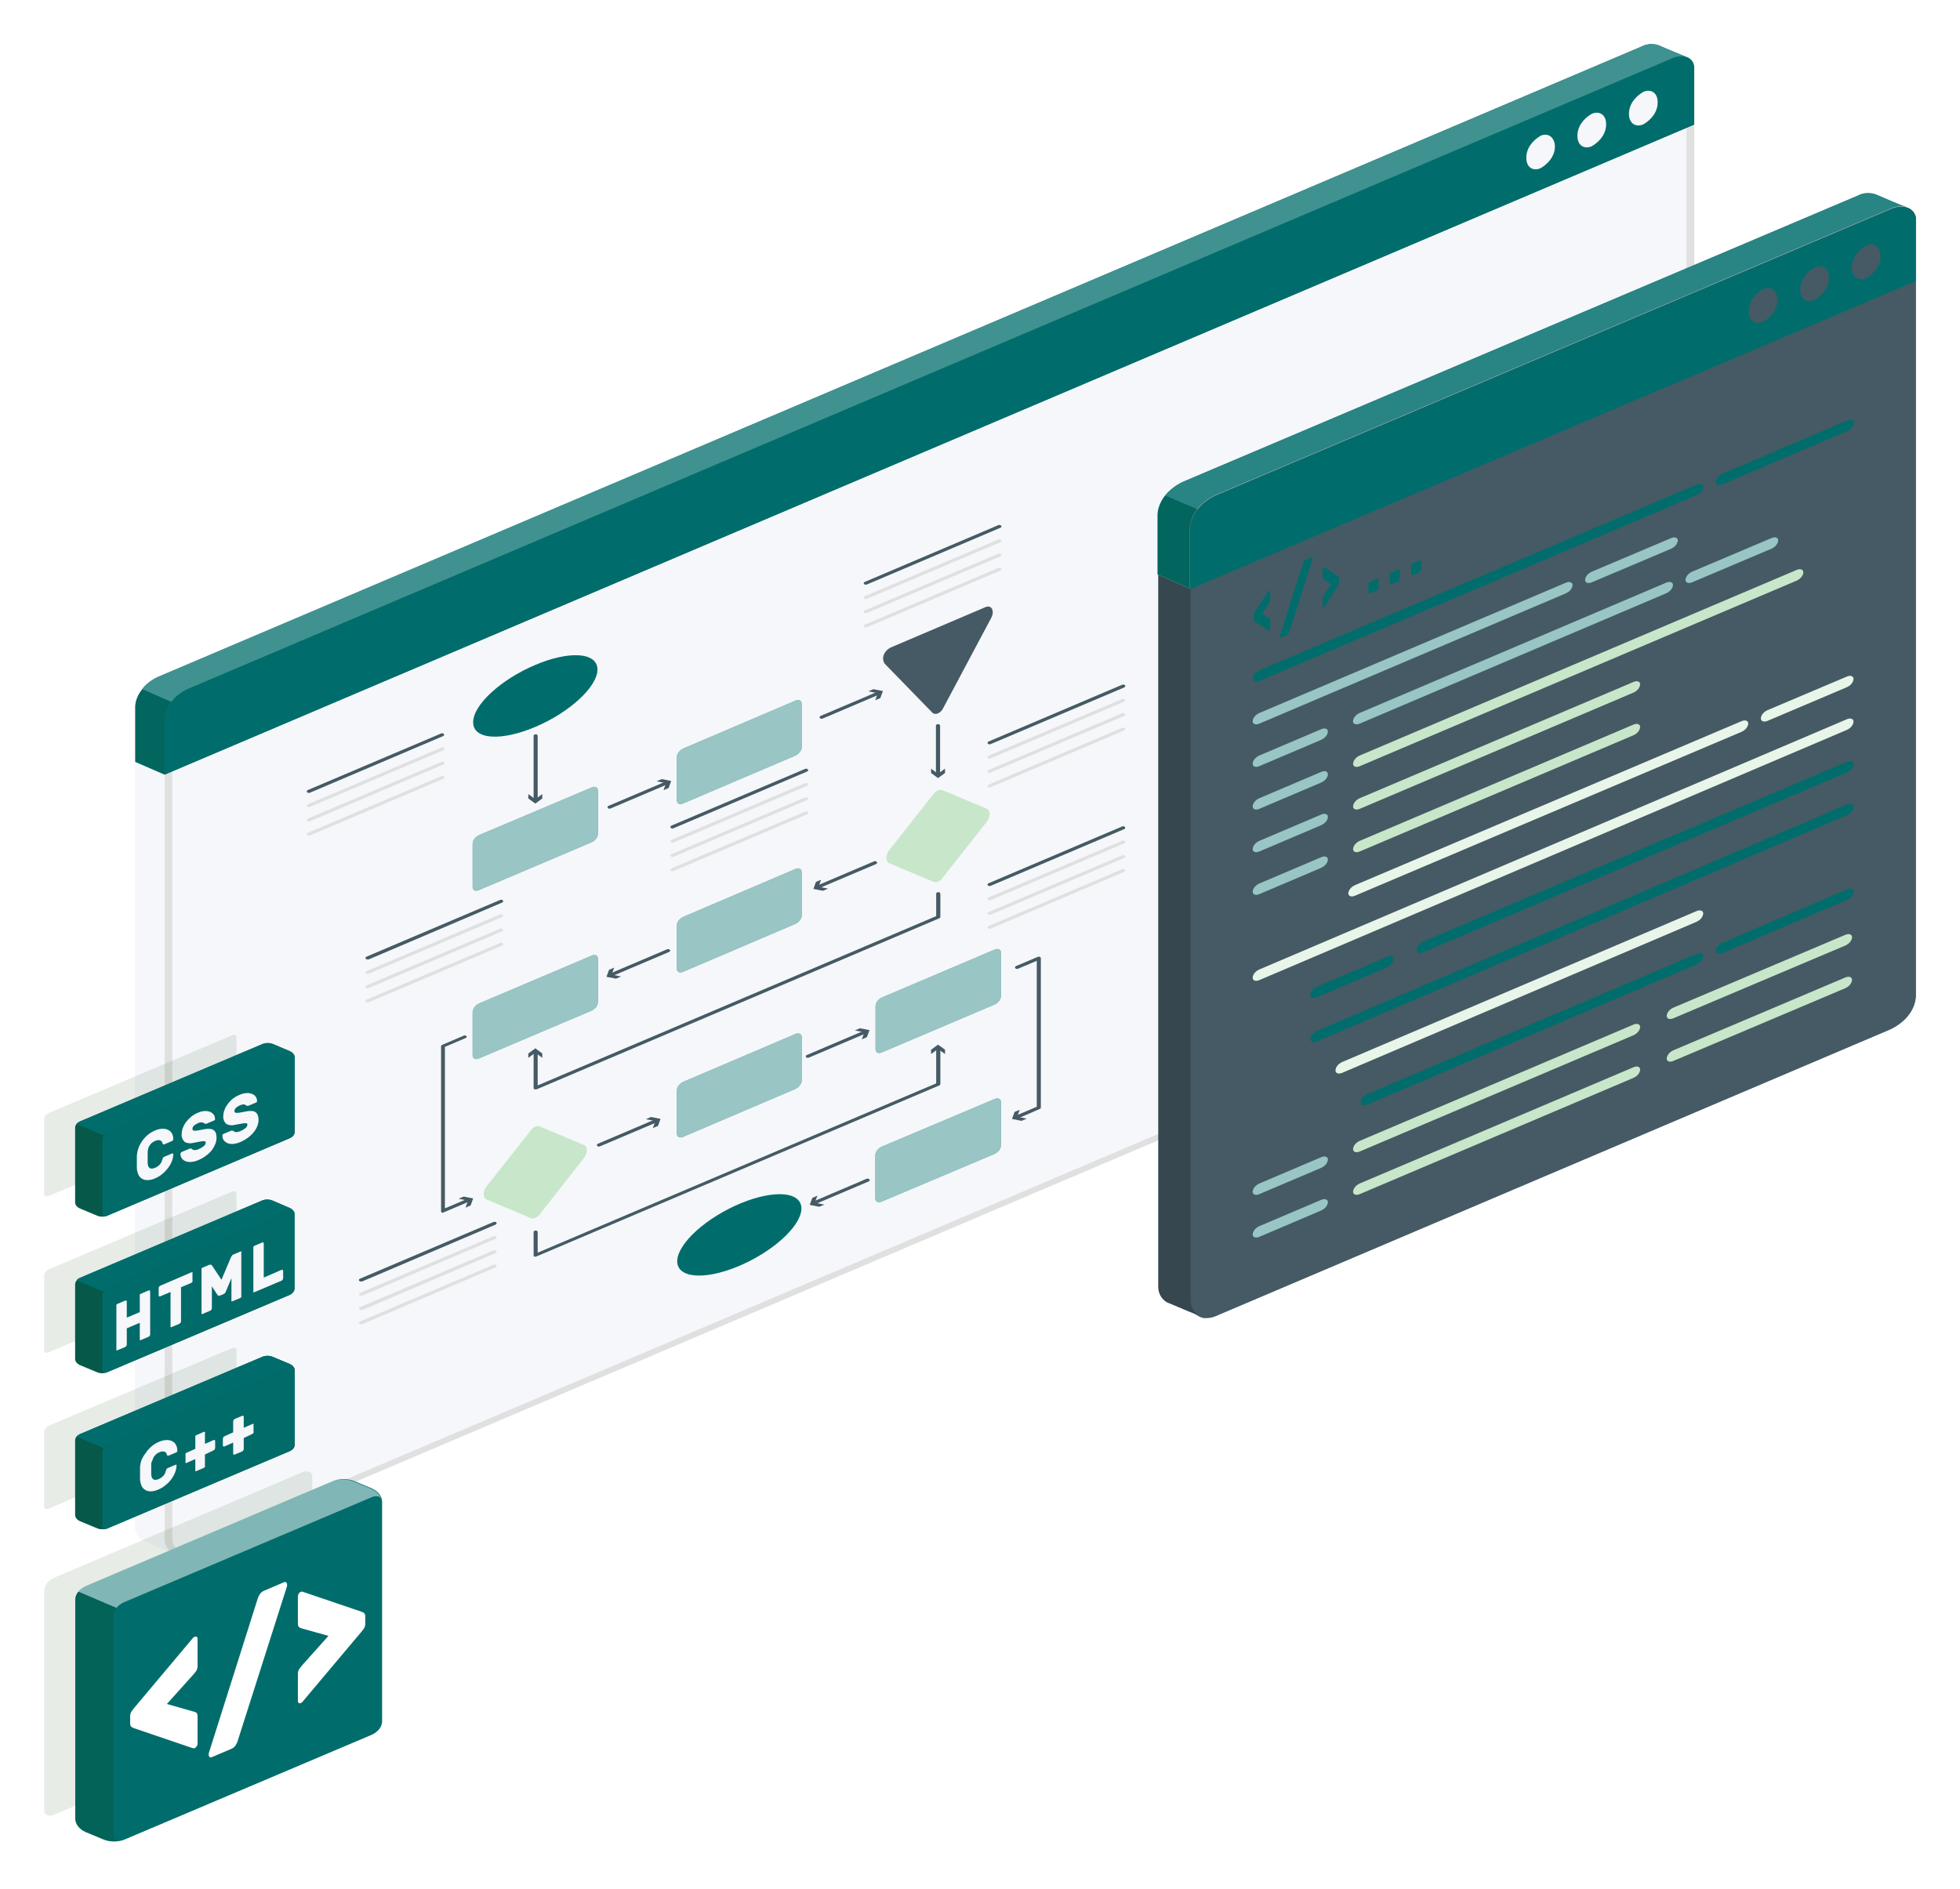 <svg width="444" height="428" viewBox="0 0 444 428" fill="none" xmlns="http://www.w3.org/2000/svg">
<g filter="url(#filter0_d_875_696)">
<path d="M40.752 341.708C41.204 341.698 41.645 341.598 42.027 341.419L378.16 198.449C379.538 197.781 380.686 196.887 381.514 195.837C382.341 194.787 382.826 193.61 382.928 192.398V5.496C382.928 4.182 382.183 3.402 380.966 3.402C380.271 3.416 379.594 3.566 379.003 3.836L42.851 146.748C41.473 147.419 40.325 148.316 39.497 149.368C38.67 150.421 38.185 151.6 38.083 152.814V338.733C38.064 339.49 38.351 340.234 38.907 340.871C39.096 341.112 39.363 341.315 39.685 341.461C40.007 341.608 40.374 341.693 40.752 341.708Z" fill="#F5F7FA"/>
<path d="M32.803 339.282C33.373 339.499 37.415 341.189 39.181 341.94C38.532 341.555 38.016 341.063 37.675 340.503C37.333 339.943 37.177 339.332 37.219 338.719V165.277L30.566 162.389V335.932C30.508 336.586 30.683 337.239 31.076 337.827C31.469 338.415 32.064 338.917 32.803 339.282Z" fill="#F5F7FA"/>
<path d="M380.927 4.051C381.908 4.051 382.045 4.946 382.045 5.495V192.382C381.943 193.481 381.501 194.548 380.753 195.501C380.005 196.455 378.97 197.27 377.728 197.884L41.596 340.855C41.341 340.97 41.05 341.035 40.752 341.043C39.829 341.043 39.025 339.988 39.025 338.775V152.769C39.116 151.669 39.554 150.599 40.303 149.644C41.052 148.689 42.093 147.876 43.342 147.267L379.474 4.398C379.909 4.19 380.41 4.07 380.927 4.051ZM380.927 2.766C380.105 2.782 379.305 2.962 378.611 3.286L42.459 146.141C40.949 146.869 39.693 147.848 38.793 149C37.893 150.151 37.374 151.443 37.278 152.769V338.732C37.278 340.653 38.73 342.299 40.752 342.299C41.363 342.291 41.959 342.161 42.479 341.924L378.591 198.953C380.109 198.232 381.374 197.257 382.281 196.107C383.188 194.958 383.713 193.666 383.812 192.339V5.495C383.812 3.762 382.634 2.766 380.927 2.766Z" fill="#E0E0E0"/>
<path d="M383.794 5.407V18.217L37.281 165.52L30.628 162.631V150.038C30.702 148.685 31.242 147.368 32.198 146.211C33.069 145.072 34.318 144.113 35.828 143.424L371.961 0.511C372.504 0.224 373.144 0.05 373.811 0.009C374.478 -0.031 375.148 0.062 375.748 0.28C376.71 0.713 381.263 2.62 382.185 2.966C382.331 3.017 382.463 3.085 382.578 3.169C382.735 3.254 382.874 3.356 382.99 3.472C383.123 3.591 383.235 3.722 383.323 3.862C383.444 4.004 383.53 4.16 383.578 4.324C383.653 4.493 383.706 4.667 383.735 4.844C383.777 5.03 383.797 5.218 383.794 5.407Z" fill="#006D6C"/>
<path opacity="0.15" d="M383.794 5.407V18.217L37.281 165.52L30.628 162.631V150.038C30.702 148.685 31.242 147.368 32.198 146.211C33.069 145.072 34.318 144.113 35.828 143.424L371.961 0.511C372.504 0.224 373.144 0.05 373.811 0.009C374.478 -0.031 375.148 0.062 375.748 0.28C376.71 0.713 381.263 2.62 382.185 2.966C382.331 3.017 382.463 3.085 382.578 3.169C382.735 3.254 382.874 3.356 382.99 3.472C383.123 3.591 383.235 3.722 383.323 3.862C383.444 4.004 383.53 4.16 383.578 4.324C383.653 4.493 383.706 4.667 383.735 4.844C383.777 5.03 383.797 5.218 383.794 5.407Z" fill="#103E13"/>
<path d="M383.792 5.405V18.214L37.278 165.517V152.867C37.292 152.051 37.505 151.244 37.906 150.484C37.965 150.35 38.037 150.22 38.122 150.094C38.325 149.736 38.562 149.389 38.828 149.054C39.695 147.9 40.953 146.93 42.479 146.238L378.591 3.282C379.152 2.971 379.828 2.794 380.529 2.774C381.23 2.753 381.924 2.89 382.516 3.166C382.673 3.252 382.812 3.354 382.928 3.47C383.062 3.588 383.174 3.72 383.262 3.86C383.383 4.001 383.469 4.158 383.517 4.322C383.592 4.491 383.645 4.665 383.674 4.842C383.736 5.026 383.775 5.215 383.792 5.405Z" fill="#006D6C"/>
<path d="M348.997 20.761C347.966 21.364 347.138 22.134 346.577 23.01C346.015 23.887 345.735 24.847 345.759 25.816C345.759 27.852 347.211 28.877 348.997 28.112C350.028 27.509 350.856 26.739 351.418 25.863C351.979 24.986 352.259 24.026 352.235 23.058C352.137 21.108 350.685 19.996 348.997 20.761Z" fill="#F5F7FA"/>
<path d="M360.575 15.791C359.542 16.392 358.712 17.162 358.151 18.038C357.589 18.915 357.311 19.876 357.337 20.845C357.337 22.867 358.79 23.907 360.575 23.141C361.611 22.541 362.444 21.772 363.009 20.895C363.574 20.018 363.856 19.057 363.833 18.087C363.833 16.051 362.381 15.025 360.575 15.791Z" fill="#F5F7FA"/>
<path d="M372.272 10.81C371.236 11.411 370.403 12.18 369.838 13.057C369.273 13.934 368.991 14.895 369.014 15.865C369.014 17.901 370.466 18.926 372.272 18.175C373.302 17.572 374.129 16.802 374.691 15.926C375.252 15.049 375.532 14.09 375.51 13.121C375.51 11.085 374.058 10.059 372.272 10.81Z" fill="#F5F7FA"/>
<path d="M378.611 3.284L42.479 146.139C40.942 146.857 39.679 147.851 38.809 149.027L32.215 146.139C33.068 144.99 34.312 144.025 35.826 143.337L371.958 0.511C372.502 0.224 373.141 0.05 373.808 0.009C374.476 -0.031 375.145 0.062 375.746 0.28C376.668 0.699 380.986 2.504 382.085 2.937C381.51 2.785 380.895 2.737 380.29 2.797C379.685 2.858 379.109 3.025 378.611 3.284Z" fill="#006D6C"/>
<g opacity="0.5">
<path opacity="0.5" d="M378.611 3.284L42.479 146.139C40.942 146.857 39.679 147.851 38.809 149.027L32.215 146.139C33.068 144.99 34.312 144.025 35.826 143.337L371.958 0.511C372.502 0.224 373.141 0.05 373.808 0.009C374.476 -0.031 375.145 0.062 375.746 0.28C376.668 0.699 380.986 2.504 382.085 2.937C381.51 2.785 380.895 2.737 380.29 2.797C379.685 2.858 379.109 3.025 378.611 3.284Z" fill="white"/>
</g>
<path d="M121.351 171.642C121.226 171.642 121.106 171.605 121.018 171.54C120.929 171.475 120.88 171.387 120.88 171.295V156.724C120.88 156.632 120.929 156.543 121.018 156.478C121.106 156.413 121.226 156.377 121.351 156.377C121.412 156.377 121.472 156.386 121.528 156.404C121.584 156.421 121.635 156.447 121.677 156.479C121.719 156.512 121.752 156.55 121.774 156.592C121.795 156.634 121.805 156.679 121.802 156.724V171.295C121.805 171.34 121.795 171.385 121.774 171.427C121.752 171.469 121.719 171.507 121.677 171.539C121.635 171.572 121.584 171.597 121.528 171.615C121.472 171.633 121.412 171.642 121.351 171.642Z" fill="#455A64"/>
<path d="M119.683 169.926L121.273 171.096L122.843 169.926V170.922L121.273 172.078L119.683 170.922V169.926Z" fill="#455A64"/>
<path d="M138.092 173.232C138.007 173.236 137.923 173.221 137.85 173.191C137.777 173.16 137.718 173.114 137.679 173.059C137.648 173.02 137.628 172.977 137.62 172.933C137.613 172.888 137.617 172.843 137.634 172.8C137.65 172.757 137.678 172.716 137.717 172.681C137.755 172.646 137.802 172.618 137.856 172.596L150.887 167.051C150.941 167.028 151.001 167.013 151.063 167.007C151.124 167.001 151.187 167.004 151.248 167.016C151.308 167.028 151.364 167.049 151.414 167.077C151.463 167.106 151.504 167.141 151.534 167.181C151.592 167.26 151.605 167.352 151.573 167.438C151.54 167.524 151.463 167.598 151.358 167.643L138.307 173.189C138.243 173.218 138.168 173.233 138.092 173.232Z" fill="#455A64"/>
<path d="M150.298 169.048L150.887 167.459L148.728 167.026L149.886 166.535L152.044 166.954L151.475 168.543L150.298 169.048Z" fill="#455A64"/>
<path d="M135.677 249.791C135.593 249.795 135.509 249.781 135.436 249.75C135.363 249.719 135.303 249.673 135.265 249.618C135.234 249.579 135.214 249.537 135.206 249.492C135.198 249.448 135.203 249.402 135.219 249.359C135.236 249.316 135.264 249.276 135.302 249.241C135.34 249.206 135.388 249.177 135.442 249.156L148.473 243.61C148.583 243.567 148.711 243.557 148.831 243.581C148.952 243.605 149.055 243.662 149.12 243.74C149.174 243.822 149.186 243.915 149.153 244.003C149.121 244.091 149.046 244.167 148.944 244.217L135.893 249.748C135.828 249.778 135.753 249.793 135.677 249.791Z" fill="#455A64"/>
<path d="M147.884 245.601L148.473 244.012L146.314 243.593L147.472 243.088L149.631 243.521L149.061 245.11L147.884 245.601Z" fill="#455A64"/>
<path d="M182.992 229.683C182.911 229.684 182.831 229.668 182.762 229.637C182.692 229.607 182.636 229.562 182.599 229.509C182.565 229.471 182.543 229.428 182.533 229.383C182.524 229.338 182.527 229.292 182.544 229.249C182.561 229.205 182.59 229.164 182.63 229.129C182.67 229.095 182.72 229.067 182.776 229.047L195.807 223.502C195.858 223.477 195.917 223.46 195.978 223.453C196.039 223.446 196.101 223.449 196.161 223.461C196.221 223.473 196.276 223.495 196.323 223.524C196.37 223.554 196.408 223.59 196.435 223.632C196.466 223.669 196.488 223.711 196.497 223.755C196.506 223.799 196.503 223.844 196.489 223.887C196.474 223.93 196.448 223.971 196.412 224.006C196.375 224.042 196.33 224.071 196.278 224.094L183.227 229.639C183.155 229.669 183.074 229.683 182.992 229.683Z" fill="#455A64"/>
<path d="M195.219 225.501L195.807 223.913L193.649 223.479L194.807 222.988L196.965 223.407L196.376 224.996L195.219 225.501Z" fill="#455A64"/>
<path d="M186.112 152.858C186.032 152.859 185.952 152.843 185.882 152.813C185.813 152.782 185.757 152.738 185.72 152.685C185.688 152.647 185.667 152.605 185.658 152.561C185.648 152.517 185.651 152.472 185.666 152.429C185.68 152.386 185.707 152.346 185.743 152.31C185.779 152.275 185.825 152.245 185.877 152.223L198.927 146.677C198.98 146.654 199.038 146.639 199.099 146.634C199.159 146.628 199.22 146.631 199.279 146.643C199.338 146.655 199.393 146.676 199.44 146.704C199.488 146.732 199.527 146.767 199.555 146.807C199.587 146.845 199.608 146.887 199.618 146.931C199.627 146.975 199.624 147.019 199.61 147.062C199.595 147.106 199.569 147.146 199.532 147.182C199.496 147.217 199.451 147.247 199.398 147.269L186.348 152.815C186.275 152.842 186.194 152.857 186.112 152.858Z" fill="#455A64"/>
<path d="M198.26 148.669L198.849 147.08L196.69 146.647L197.848 146.156L200.007 146.575L199.418 148.178L198.26 148.669Z" fill="#455A64"/>
<path d="M185.189 191.356C185.108 191.358 185.027 191.344 184.955 191.316C184.883 191.289 184.821 191.247 184.777 191.197C184.746 191.157 184.725 191.113 184.717 191.068C184.709 191.022 184.714 190.976 184.73 190.932C184.746 190.887 184.775 190.846 184.813 190.809C184.852 190.773 184.899 190.743 184.954 190.72L197.985 185.175C198.094 185.129 198.224 185.117 198.345 185.141C198.467 185.166 198.57 185.224 198.632 185.305C198.695 185.385 198.711 185.481 198.678 185.57C198.645 185.659 198.565 185.736 198.456 185.781L185.405 191.313C185.341 191.342 185.266 191.357 185.189 191.356Z" fill="#455A64"/>
<path d="M185.995 189.336L185.426 190.924L187.584 191.343L186.427 191.834L184.268 191.416L184.837 189.827L185.995 189.336Z" fill="#455A64"/>
<path d="M184.347 262.957C184.266 262.958 184.186 262.942 184.117 262.912C184.047 262.881 183.991 262.837 183.954 262.784C183.909 262.744 183.878 262.696 183.863 262.646C183.849 262.595 183.851 262.542 183.87 262.493C183.89 262.443 183.925 262.397 183.974 262.36C184.023 262.322 184.083 262.294 184.15 262.278L196.318 257.094C196.425 257.051 196.55 257.041 196.667 257.066C196.784 257.09 196.884 257.147 196.946 257.224C196.978 257.261 196.999 257.303 197.008 257.347C197.017 257.391 197.015 257.436 197 257.479C196.985 257.522 196.959 257.563 196.923 257.598C196.886 257.634 196.841 257.663 196.789 257.686L184.602 262.87C184.529 262.915 184.441 262.945 184.347 262.957Z" fill="#455A64"/>
<path d="M185.171 260.924L184.582 262.512L186.741 262.946L185.583 263.437L183.424 263.003L184.013 261.415L185.171 260.924Z" fill="#455A64"/>
<path d="M138.307 211.273C138.226 211.274 138.146 211.258 138.077 211.227C138.007 211.197 137.951 211.152 137.914 211.099C137.882 211.062 137.861 211.02 137.852 210.976C137.843 210.932 137.845 210.887 137.86 210.844C137.875 210.801 137.901 210.76 137.937 210.725C137.973 210.689 138.019 210.66 138.071 210.637L151.122 205.092C151.229 205.05 151.354 205.04 151.471 205.064C151.588 205.088 151.688 205.145 151.75 205.222C151.781 205.261 151.801 205.305 151.809 205.351C151.818 205.397 151.813 205.443 151.797 205.487C151.78 205.532 151.752 205.573 151.714 205.609C151.675 205.646 151.627 205.676 151.573 205.698L138.542 211.229L138.307 211.273Z" fill="#455A64"/>
<path d="M139.131 209.248L138.542 210.837L140.701 211.255L139.543 211.746L137.385 211.328L137.973 209.739L139.131 209.248Z" fill="#455A64"/>
<path d="M212.488 165.869C212.363 165.869 212.243 165.832 212.155 165.767C212.067 165.702 212.017 165.614 212.017 165.522V154.417C212.017 154.325 212.067 154.237 212.155 154.172C212.243 154.107 212.363 154.07 212.488 154.07C212.613 154.07 212.733 154.107 212.821 154.172C212.909 154.237 212.959 154.325 212.959 154.417V165.522C212.959 165.614 212.909 165.702 212.821 165.767C212.733 165.832 212.613 165.869 212.488 165.869Z" fill="#455A64"/>
<path d="M210.918 164.164L212.488 165.319L214.078 164.164V165.146L212.488 166.301L210.918 165.146V164.164Z" fill="#455A64"/>
<path d="M121.351 236.83C121.274 236.847 121.192 236.847 121.115 236.83C121.043 236.803 120.983 236.762 120.941 236.711C120.9 236.66 120.878 236.601 120.88 236.542V228.368C120.88 228.276 120.93 228.188 121.018 228.123C121.106 228.058 121.226 228.021 121.351 228.021C121.412 228.021 121.472 228.03 121.528 228.048C121.584 228.065 121.635 228.091 121.677 228.123C121.719 228.156 121.752 228.194 121.774 228.236C121.795 228.278 121.805 228.323 121.802 228.368V235.935L212.076 197.578V192.495C212.076 192.403 212.126 192.315 212.214 192.25C212.302 192.185 212.422 192.148 212.547 192.148C212.672 192.148 212.792 192.185 212.88 192.25C212.968 192.315 213.018 192.403 213.018 192.495V197.781C213.015 197.84 212.992 197.897 212.951 197.947C212.91 197.998 212.852 198.04 212.783 198.069L121.547 236.83C121.483 236.843 121.415 236.843 121.351 236.83Z" fill="#455A64"/>
<path d="M122.843 229.683L121.273 228.528L119.683 229.683V228.701L121.273 227.531L122.843 228.701V229.683Z" fill="#455A64"/>
<path d="M121.351 274.742C121.274 274.759 121.192 274.759 121.115 274.742C121.04 274.714 120.978 274.671 120.936 274.617C120.894 274.563 120.875 274.501 120.88 274.439V269.168C120.88 269.076 120.93 268.988 121.018 268.923C121.106 268.858 121.226 268.821 121.351 268.821C121.412 268.821 121.472 268.83 121.528 268.848C121.584 268.866 121.635 268.891 121.677 268.924C121.719 268.956 121.752 268.994 121.774 269.036C121.795 269.078 121.805 269.123 121.802 269.168V273.833L212.076 235.476V227.475C212.076 227.384 212.126 227.295 212.214 227.23C212.302 227.165 212.422 227.129 212.547 227.129C212.672 227.129 212.792 227.165 212.88 227.23C212.968 227.295 213.018 227.384 213.018 227.475V235.649C213.015 235.708 212.992 235.766 212.951 235.816C212.91 235.867 212.852 235.909 212.783 235.938L121.488 274.699C121.447 274.72 121.4 274.735 121.351 274.742Z" fill="#455A64"/>
<path d="M214.078 228.833L212.488 227.677L210.918 228.833V227.851L212.488 226.695L214.078 227.851V228.833Z" fill="#455A64"/>
<path d="M100.391 264.777C100.314 264.79 100.233 264.79 100.156 264.777C100.084 264.747 100.024 264.702 99.983 264.649C99.941 264.596 99.92 264.535 99.92 264.474V227.042C99.923 226.983 99.946 226.925 99.987 226.875C100.029 226.824 100.087 226.782 100.156 226.753L105.101 224.645C105.193 224.614 105.297 224.605 105.396 224.621C105.495 224.637 105.584 224.675 105.651 224.731C105.682 224.771 105.703 224.815 105.711 224.86C105.719 224.906 105.715 224.952 105.698 224.997C105.682 225.041 105.653 225.083 105.615 225.119C105.577 225.155 105.529 225.185 105.474 225.208L100.784 227.201V263.795L105.965 261.6C106.018 261.567 106.08 261.542 106.147 261.528C106.215 261.514 106.285 261.512 106.354 261.521C106.423 261.529 106.489 261.549 106.546 261.579C106.603 261.609 106.65 261.648 106.684 261.692C106.718 261.737 106.739 261.787 106.743 261.839C106.748 261.89 106.737 261.941 106.712 261.989C106.686 262.037 106.646 262.08 106.595 262.115C106.544 262.15 106.483 262.177 106.416 262.192L100.529 264.691C100.49 264.725 100.444 264.755 100.391 264.777Z" fill="#455A64"/>
<path d="M105.455 263.634L106.024 262.045L103.865 261.612L105.043 261.121L107.182 261.554L106.613 263.128L105.455 263.634Z" fill="#455A64"/>
<path d="M230.17 243.504C230.089 243.505 230.009 243.489 229.94 243.459C229.871 243.428 229.814 243.384 229.778 243.33C229.746 243.291 229.726 243.247 229.718 243.201C229.71 243.156 229.714 243.109 229.73 243.065C229.747 243.021 229.775 242.979 229.813 242.943C229.852 242.907 229.9 242.876 229.954 242.854L234.86 240.774V207.703L230.621 209.494C230.57 209.517 230.513 209.533 230.453 209.54C230.394 209.547 230.333 209.545 230.274 209.534C230.216 209.523 230.161 209.504 230.112 209.477C230.064 209.451 230.024 209.417 229.993 209.379C229.961 209.34 229.94 209.297 229.93 209.252C229.921 209.207 229.923 209.161 229.938 209.116C229.952 209.072 229.979 209.03 230.015 208.994C230.052 208.957 230.098 208.926 230.15 208.902L235.096 206.808C235.168 206.779 235.249 206.764 235.331 206.764C235.414 206.764 235.495 206.779 235.567 206.808C235.635 206.84 235.691 206.885 235.729 206.939C235.767 206.992 235.785 207.051 235.783 207.111V240.962C235.784 241.02 235.765 241.077 235.727 241.128C235.689 241.178 235.634 241.221 235.567 241.251L230.406 243.504C230.328 243.518 230.247 243.518 230.17 243.504Z" fill="#455A64"/>
<path d="M230.995 241.453L230.426 243.042L232.584 243.46L231.407 243.966L229.248 243.533L229.837 241.944L230.995 241.453Z" fill="#455A64"/>
<path d="M135.343 141.708C135.343 145.592 129.044 151.412 121.272 154.705C113.501 157.998 107.182 157.593 107.182 153.651C107.182 149.708 113.481 143.946 121.272 140.653C129.063 137.361 135.343 137.823 135.343 141.708Z" fill="#006D6C"/>
<path d="M172.504 274.222C179.759 269.753 183.391 264.151 180.615 261.711C177.84 259.271 169.708 260.915 162.452 265.384C155.196 269.854 151.564 275.455 154.34 277.895C157.116 280.335 165.248 278.691 172.504 274.222Z" fill="#006D6C"/>
<path d="M134.087 180.814L108.438 191.703C107.673 192.021 107.064 191.703 107.064 190.923V181.204C107.07 180.823 107.198 180.448 107.436 180.109C107.675 179.771 108.018 179.478 108.438 179.255L134.087 168.409C134.853 168.091 135.461 168.409 135.461 169.189V178.894C135.448 179.27 135.317 179.639 135.078 179.972C134.84 180.305 134.501 180.593 134.087 180.814Z" fill="#006D6C"/>
<path opacity="0.6" d="M134.087 180.814L108.438 191.703C107.673 192.021 107.064 191.703 107.064 190.923V181.204C107.07 180.823 107.198 180.448 107.436 180.109C107.675 179.771 108.018 179.478 108.438 179.255L134.087 168.409C134.853 168.091 135.461 168.409 135.461 169.189V178.894C135.448 179.27 135.317 179.639 135.078 179.972C134.84 180.305 134.501 180.593 134.087 180.814Z" fill="white"/>
<path d="M180.226 161.188L154.713 172.063C153.948 172.395 153.32 172.063 153.32 171.297V161.578C153.328 161.196 153.459 160.82 153.701 160.481C153.943 160.142 154.29 159.85 154.713 159.629L180.226 148.74C180.991 148.408 181.619 148.74 181.619 149.505V159.224C181.614 159.609 181.485 159.988 181.243 160.329C181 160.671 180.652 160.965 180.226 161.188Z" fill="#006D6C"/>
<path opacity="0.6" d="M180.226 161.188L154.713 172.063C153.948 172.395 153.32 172.063 153.32 171.297V161.578C153.328 161.196 153.459 160.82 153.701 160.481C153.943 160.142 154.29 159.85 154.713 159.629L180.226 148.74C180.991 148.408 181.619 148.74 181.619 149.505V159.224C181.614 159.609 181.485 159.988 181.243 160.329C181 160.671 180.652 160.965 180.226 161.188Z" fill="white"/>
<path d="M180.226 199.318L154.713 210.207C153.948 210.539 153.32 210.207 153.32 209.442V199.723C153.33 199.34 153.461 198.965 153.703 198.626C153.945 198.288 154.291 197.996 154.713 197.773L180.226 186.884C180.991 186.552 181.619 186.884 181.619 187.65V197.369C181.611 197.751 181.48 198.127 181.238 198.466C180.996 198.805 180.649 199.097 180.226 199.318Z" fill="#006D6C"/>
<path opacity="0.6" d="M180.226 199.318L154.713 210.207C153.948 210.539 153.32 210.207 153.32 209.442V199.723C153.33 199.34 153.461 198.965 153.703 198.626C153.945 198.288 154.291 197.996 154.713 197.773L180.226 186.884C180.991 186.552 181.619 186.884 181.619 187.65V197.369C181.611 197.751 181.48 198.127 181.238 198.466C180.996 198.805 180.649 199.097 180.226 199.318Z" fill="white"/>
<path d="M180.226 236.715L154.713 247.604C153.948 247.922 153.32 247.604 153.32 246.824V237.105C153.33 236.723 153.461 236.347 153.703 236.009C153.945 235.67 154.291 235.378 154.713 235.155L180.226 224.267C180.991 223.949 181.619 224.267 181.619 225.046V234.751C181.611 235.136 181.48 235.514 181.238 235.855C180.996 236.195 180.65 236.49 180.226 236.715Z" fill="#006D6C"/>
<path opacity="0.6" d="M180.226 236.715L154.713 247.604C153.948 247.922 153.32 247.604 153.32 246.824V237.105C153.33 236.723 153.461 236.347 153.703 236.009C153.945 235.67 154.291 235.378 154.713 235.155L180.226 224.267C180.991 223.949 181.619 224.267 181.619 225.046V234.751C181.611 235.136 181.48 235.514 181.238 235.855C180.996 236.195 180.65 236.49 180.226 236.715Z" fill="white"/>
<path d="M225.362 217.582L199.732 228.471C198.967 228.803 198.339 228.471 198.339 227.706V217.986C198.349 217.604 198.48 217.229 198.722 216.89C198.964 216.552 199.31 216.259 199.732 216.037L225.362 205.148C226.127 204.816 226.756 205.148 226.756 205.913V215.632C226.747 216.015 226.617 216.391 226.375 216.73C226.133 217.068 225.786 217.36 225.362 217.582Z" fill="#006D6C"/>
<path opacity="0.6" d="M225.362 217.582L199.732 228.471C198.967 228.803 198.339 228.471 198.339 227.706V217.986C198.349 217.604 198.48 217.229 198.722 216.89C198.964 216.552 199.31 216.259 199.732 216.037L225.362 205.148C226.127 204.816 226.756 205.148 226.756 205.913V215.632C226.747 216.015 226.617 216.391 226.375 216.73C226.133 217.068 225.786 217.36 225.362 217.582Z" fill="white"/>
<path d="M225.362 251.434L199.673 262.279C198.908 262.611 198.28 262.279 198.28 261.514V251.795C198.288 251.412 198.419 251.036 198.661 250.698C198.903 250.359 199.249 250.067 199.673 249.845L225.362 239C226.127 238.667 226.755 239 226.755 239.765V249.484C226.745 249.866 226.614 250.242 226.372 250.58C226.13 250.919 225.784 251.211 225.362 251.434Z" fill="#006D6C"/>
<path opacity="0.6" d="M225.362 251.434L199.673 262.279C198.908 262.611 198.28 262.279 198.28 261.514V251.795C198.288 251.412 198.419 251.036 198.661 250.698C198.903 250.359 199.249 250.067 199.673 249.845L225.362 239C226.127 238.667 226.755 239 226.755 239.765V249.484C226.745 249.866 226.614 250.242 226.372 250.58C226.13 250.919 225.784 251.211 225.362 251.434Z" fill="white"/>
<path d="M134.087 218.959L108.438 229.848C107.673 230.18 107.064 229.848 107.064 229.068V219.364C107.07 218.98 107.198 218.603 107.436 218.262C107.674 217.921 108.017 217.626 108.438 217.4L134.087 206.511C134.853 206.193 135.461 206.511 135.461 207.291V217.01C135.455 217.391 135.328 217.766 135.089 218.105C134.851 218.443 134.507 218.736 134.087 218.959Z" fill="#006D6C"/>
<path opacity="0.6" d="M134.087 218.959L108.438 229.848C107.673 230.18 107.064 229.848 107.064 229.068V219.364C107.07 218.98 107.198 218.603 107.436 218.262C107.674 217.921 108.017 217.626 108.438 217.4L134.087 206.511C134.853 206.193 135.461 206.511 135.461 207.291V217.01C135.455 217.391 135.328 217.766 135.089 218.105C134.851 218.443 134.507 218.736 134.087 218.959Z" fill="white"/>
<path d="M211.192 151.465L200.36 140.331C200.019 139.713 199.96 139.031 200.194 138.387C200.428 137.743 200.941 137.173 201.655 136.764L223.242 127.564C224.616 126.972 225.381 128.431 224.537 130.019L213.704 150.367C213.135 151.609 211.86 152.144 211.192 151.465Z" fill="#455A64"/>
<path d="M223.517 176.219L213.47 188.971C212.881 189.708 212.096 190.054 211.507 189.809L201.459 185.592C200.576 185.216 200.576 183.729 201.459 182.602L211.507 169.865C212.096 169.129 212.881 168.782 213.47 169.027L223.517 173.244C224.401 173.605 224.401 175.107 223.517 176.219Z" fill="#C8E6C9"/>
<path d="M132.281 252.373L122.253 265.168C121.664 265.905 120.86 266.252 120.291 266.006L110.243 261.789C109.36 261.428 109.36 259.926 110.243 258.8L120.291 246.062C120.86 245.326 121.664 244.979 122.253 245.225L132.281 249.442C133.125 249.759 133.125 251.261 132.281 252.373Z" fill="#C8E6C9"/>
<path d="M83.259 207.4C83.178 207.4 83.099 207.385 83.027 207.358C82.955 207.33 82.894 207.29 82.847 207.242C82.788 207.16 82.774 207.066 82.807 206.978C82.84 206.889 82.917 206.813 83.023 206.765L113.285 193.912C113.338 193.888 113.396 193.873 113.457 193.865C113.519 193.858 113.581 193.86 113.641 193.871C113.701 193.882 113.758 193.901 113.808 193.928C113.858 193.955 113.9 193.989 113.932 194.028C113.991 194.109 114.005 194.203 113.972 194.292C113.939 194.38 113.862 194.456 113.756 194.504L83.495 207.4C83.417 207.413 83.337 207.413 83.259 207.4Z" fill="#455A64"/>
<path d="M83.259 210.691C83.176 210.69 83.095 210.674 83.023 210.644C82.951 210.613 82.89 210.57 82.847 210.518C82.79 210.439 82.776 210.347 82.809 210.261C82.842 210.175 82.919 210.101 83.024 210.056L113.285 197.188C113.395 197.146 113.524 197.135 113.644 197.159C113.764 197.183 113.867 197.24 113.933 197.318C113.99 197.397 114.004 197.49 113.971 197.576C113.938 197.662 113.861 197.735 113.756 197.781L83.495 210.648C83.422 210.676 83.341 210.69 83.259 210.691Z" fill="#E0E0E0"/>
<path d="M83.259 213.929C83.177 213.925 83.097 213.908 83.025 213.878C82.954 213.848 82.892 213.806 82.847 213.755C82.788 213.674 82.774 213.58 82.807 213.491C82.84 213.403 82.917 213.327 83.023 213.279L113.285 200.426C113.339 200.403 113.399 200.388 113.46 200.382C113.522 200.376 113.585 200.379 113.646 200.391C113.706 200.403 113.762 200.424 113.812 200.452C113.861 200.481 113.902 200.516 113.932 200.556C113.99 200.635 114.003 200.727 113.97 200.813C113.938 200.899 113.861 200.973 113.756 201.018L83.495 213.885L83.259 213.929Z" fill="#E0E0E0"/>
<path d="M83.259 217.148C83.178 217.148 83.099 217.133 83.027 217.106C82.955 217.078 82.894 217.038 82.847 216.99C82.788 216.909 82.774 216.814 82.807 216.726C82.84 216.637 82.917 216.561 83.023 216.513L113.285 203.66C113.338 203.636 113.396 203.621 113.457 203.614C113.519 203.607 113.581 203.608 113.641 203.619C113.701 203.63 113.758 203.649 113.808 203.676C113.858 203.703 113.9 203.737 113.932 203.776C113.991 203.857 114.005 203.951 113.972 204.04C113.939 204.128 113.862 204.204 113.756 204.252L83.495 217.105C83.422 217.133 83.341 217.148 83.259 217.148Z" fill="#E0E0E0"/>
<path d="M69.954 169.667C69.873 169.669 69.793 169.653 69.724 169.622C69.654 169.592 69.598 169.547 69.561 169.494C69.529 169.455 69.508 169.412 69.498 169.367C69.489 169.322 69.491 169.276 69.506 169.232C69.52 169.188 69.547 169.146 69.583 169.109C69.62 169.072 69.666 169.041 69.718 169.018L99.999 156.165C100.103 156.141 100.214 156.143 100.315 156.173C100.416 156.202 100.5 156.256 100.553 156.325C100.606 156.395 100.625 156.476 100.606 156.555C100.587 156.633 100.533 156.705 100.451 156.757L70.189 169.624C70.117 169.652 70.036 169.667 69.954 169.667Z" fill="#455A64"/>
<path d="M69.954 172.886C69.875 172.887 69.798 172.873 69.729 172.845C69.66 172.817 69.602 172.776 69.561 172.727C69.529 172.688 69.508 172.645 69.498 172.6C69.489 172.555 69.491 172.509 69.506 172.465C69.52 172.42 69.547 172.379 69.583 172.342C69.62 172.305 69.666 172.274 69.718 172.25L99.999 159.397C100.051 159.374 100.108 159.358 100.167 159.352C100.227 159.345 100.288 159.347 100.347 159.358C100.405 159.368 100.46 159.388 100.508 159.414C100.557 159.441 100.597 159.475 100.627 159.513C100.659 159.553 100.679 159.597 100.687 159.642C100.695 159.688 100.691 159.734 100.675 159.778C100.658 159.823 100.63 159.864 100.591 159.901C100.553 159.937 100.505 159.967 100.451 159.99L70.189 172.842C70.117 172.87 70.036 172.885 69.954 172.886Z" fill="#E0E0E0"/>
<path d="M69.954 176.123C69.873 176.124 69.793 176.108 69.724 176.078C69.654 176.047 69.598 176.003 69.561 175.95C69.529 175.912 69.508 175.87 69.499 175.826C69.49 175.782 69.492 175.737 69.507 175.694C69.522 175.651 69.548 175.611 69.584 175.575C69.62 175.54 69.666 175.51 69.718 175.488L99.999 162.635C100.106 162.592 100.231 162.582 100.349 162.607C100.466 162.631 100.565 162.688 100.627 162.765C100.658 162.803 100.678 162.846 100.686 162.891C100.694 162.935 100.689 162.98 100.673 163.023C100.656 163.067 100.628 163.107 100.59 163.142C100.552 163.177 100.504 163.206 100.45 163.227L70.189 176.094C70.115 176.117 70.034 176.127 69.954 176.123Z" fill="#E0E0E0"/>
<path d="M69.954 179.356C69.849 179.357 69.746 179.332 69.662 179.286C69.579 179.239 69.518 179.173 69.491 179.098C69.464 179.024 69.472 178.944 69.513 178.873C69.554 178.802 69.626 178.743 69.718 178.706L99.999 165.853C100.052 165.83 100.11 165.815 100.171 165.809C100.231 165.804 100.292 165.807 100.351 165.819C100.41 165.831 100.465 165.852 100.512 165.88C100.559 165.908 100.599 165.943 100.627 165.983C100.658 166.021 100.678 166.064 100.686 166.109C100.694 166.153 100.69 166.198 100.673 166.242C100.657 166.285 100.628 166.325 100.59 166.36C100.552 166.395 100.505 166.424 100.451 166.445L70.189 179.312L69.954 179.356Z" fill="#E0E0E0"/>
<path d="M152.338 177.723C152.233 177.724 152.13 177.699 152.046 177.653C151.963 177.606 151.902 177.54 151.875 177.466C151.848 177.391 151.856 177.312 151.897 177.24C151.938 177.169 152.011 177.11 152.102 177.073L182.383 164.22C182.436 164.197 182.494 164.182 182.555 164.177C182.615 164.171 182.676 164.174 182.735 164.186C182.794 164.198 182.849 164.219 182.896 164.247C182.944 164.275 182.983 164.31 183.011 164.35C183.042 164.389 183.063 164.431 183.07 164.476C183.078 164.52 183.074 164.566 183.057 164.609C183.041 164.652 183.013 164.692 182.974 164.727C182.936 164.762 182.889 164.791 182.835 164.812L152.573 177.665C152.506 177.703 152.423 177.724 152.338 177.723Z" fill="#455A64"/>
<path d="M152.339 180.947C152.258 180.948 152.178 180.932 152.109 180.902C152.039 180.871 151.983 180.826 151.946 180.773C151.914 180.736 151.893 180.694 151.884 180.65C151.875 180.606 151.877 180.561 151.892 180.518C151.907 180.475 151.933 180.434 151.969 180.399C152.005 180.363 152.051 180.334 152.103 180.311L182.384 167.444C182.492 167.407 182.616 167.402 182.729 167.43C182.842 167.457 182.937 167.515 182.994 167.592C183.052 167.669 183.067 167.759 183.038 167.844C183.008 167.929 182.936 168.003 182.835 168.05L152.574 180.903L152.339 180.947Z" fill="#E0E0E0"/>
<path d="M152.339 184.182C152.258 184.183 152.178 184.168 152.109 184.137C152.039 184.107 151.983 184.062 151.946 184.009C151.914 183.971 151.893 183.929 151.884 183.885C151.875 183.841 151.877 183.797 151.892 183.754C151.907 183.711 151.933 183.67 151.969 183.635C152.005 183.599 152.051 183.569 152.103 183.547L182.384 170.68C182.491 170.637 182.617 170.627 182.734 170.652C182.851 170.676 182.95 170.732 183.012 170.81C183.043 170.848 183.063 170.891 183.071 170.936C183.079 170.98 183.074 171.025 183.058 171.068C183.041 171.112 183.013 171.152 182.975 171.187C182.937 171.222 182.889 171.251 182.835 171.272L152.574 184.139C152.501 184.167 152.421 184.182 152.339 184.182Z" fill="#E0E0E0"/>
<path d="M152.338 187.412C152.233 187.413 152.13 187.389 152.046 187.342C151.963 187.295 151.902 187.229 151.875 187.155C151.848 187.08 151.856 187.001 151.897 186.93C151.938 186.858 152.011 186.799 152.102 186.762L182.383 173.909C182.435 173.886 182.492 173.87 182.552 173.863C182.611 173.856 182.672 173.859 182.731 173.869C182.789 173.88 182.844 173.899 182.892 173.926C182.941 173.953 182.981 173.986 183.011 174.025C183.043 174.064 183.063 174.108 183.071 174.154C183.079 174.2 183.075 174.246 183.059 174.29C183.042 174.335 183.014 174.376 182.976 174.412C182.937 174.449 182.889 174.479 182.835 174.501L152.573 187.354C152.506 187.393 152.423 187.413 152.338 187.412Z" fill="#E0E0E0"/>
<path d="M196.121 122.485C196.04 122.486 195.96 122.471 195.891 122.44C195.821 122.409 195.765 122.365 195.728 122.312C195.694 122.274 195.672 122.231 195.662 122.186C195.653 122.141 195.657 122.095 195.673 122.051C195.69 122.007 195.719 121.967 195.759 121.932C195.799 121.897 195.849 121.869 195.905 121.85L226.166 108.982C226.274 108.94 226.399 108.93 226.516 108.954C226.633 108.979 226.733 109.035 226.794 109.112C226.826 109.15 226.847 109.192 226.857 109.236C226.866 109.28 226.863 109.325 226.848 109.368C226.834 109.411 226.808 109.451 226.771 109.487C226.735 109.522 226.689 109.552 226.637 109.574L196.356 122.442C196.284 122.471 196.203 122.486 196.121 122.485Z" fill="#455A64"/>
<path d="M196.122 125.722C196.042 125.72 195.964 125.703 195.895 125.673C195.826 125.643 195.769 125.6 195.729 125.549C195.673 125.468 195.663 125.375 195.699 125.289C195.736 125.202 195.817 125.13 195.925 125.087L226.187 112.234C226.238 112.209 226.297 112.192 226.358 112.185C226.419 112.178 226.481 112.181 226.541 112.194C226.601 112.206 226.656 112.227 226.703 112.257C226.75 112.286 226.788 112.323 226.815 112.364C226.847 112.402 226.868 112.444 226.877 112.488C226.886 112.532 226.884 112.576 226.869 112.619C226.854 112.663 226.828 112.703 226.792 112.738C226.755 112.774 226.71 112.804 226.658 112.826L196.377 125.679C196.34 125.698 196.299 125.712 196.255 125.72C196.211 125.727 196.166 125.728 196.122 125.722Z" fill="#E0E0E0"/>
<path d="M196.121 128.942C196.04 128.944 195.96 128.928 195.891 128.897C195.822 128.867 195.765 128.822 195.728 128.769C195.697 128.731 195.677 128.688 195.67 128.643C195.662 128.599 195.666 128.553 195.683 128.51C195.699 128.467 195.727 128.427 195.766 128.392C195.804 128.357 195.851 128.328 195.905 128.307L226.166 115.454C226.218 115.431 226.275 115.415 226.335 115.408C226.394 115.401 226.455 115.403 226.514 115.414C226.572 115.425 226.627 115.444 226.675 115.471C226.724 115.498 226.764 115.531 226.794 115.57C226.827 115.608 226.848 115.652 226.858 115.697C226.867 115.742 226.865 115.788 226.85 115.832C226.836 115.876 226.809 115.918 226.773 115.955C226.736 115.991 226.69 116.022 226.637 116.046L196.356 128.899C196.284 128.928 196.203 128.943 196.121 128.942Z" fill="#E0E0E0"/>
<path d="M196.121 132.178C196.04 132.18 195.96 132.164 195.891 132.133C195.821 132.103 195.765 132.058 195.728 132.005C195.694 131.967 195.672 131.924 195.662 131.879C195.653 131.834 195.657 131.788 195.673 131.744C195.69 131.701 195.719 131.66 195.759 131.625C195.799 131.59 195.849 131.562 195.905 131.543L226.166 118.676C226.274 118.634 226.399 118.623 226.516 118.648C226.633 118.672 226.733 118.729 226.794 118.806C226.826 118.843 226.847 118.885 226.857 118.929C226.866 118.973 226.863 119.018 226.848 119.061C226.834 119.104 226.808 119.145 226.771 119.18C226.735 119.216 226.689 119.245 226.637 119.268L196.356 132.135C196.284 132.164 196.203 132.179 196.121 132.178Z" fill="#E0E0E0"/>
<path d="M224.165 158.65C224.084 158.651 224.004 158.636 223.935 158.605C223.865 158.575 223.809 158.53 223.772 158.477C223.738 158.439 223.716 158.396 223.706 158.351C223.697 158.306 223.7 158.26 223.717 158.216C223.734 158.173 223.763 158.132 223.803 158.097C223.843 158.062 223.893 158.034 223.949 158.015L254.21 145.148C254.319 145.102 254.449 145.089 254.57 145.114C254.692 145.138 254.795 145.197 254.858 145.278C254.92 145.358 254.937 145.453 254.903 145.543C254.87 145.632 254.79 145.708 254.681 145.754L224.4 158.607C224.328 158.636 224.247 158.651 224.165 158.65Z" fill="#455A64"/>
<path d="M224.165 161.883C224.084 161.884 224.004 161.869 223.935 161.838C223.866 161.807 223.809 161.763 223.773 161.71C223.741 161.67 223.721 161.626 223.713 161.581C223.705 161.535 223.709 161.489 223.725 161.444C223.742 161.4 223.77 161.359 223.808 161.322C223.847 161.286 223.895 161.256 223.949 161.233L254.211 148.38C254.262 148.355 254.321 148.339 254.382 148.332C254.443 148.325 254.505 148.328 254.565 148.34C254.624 148.352 254.68 148.374 254.727 148.403C254.774 148.433 254.812 148.469 254.839 148.51C254.87 148.548 254.892 148.59 254.901 148.634C254.91 148.678 254.907 148.723 254.893 148.766C254.878 148.809 254.852 148.849 254.816 148.885C254.779 148.92 254.734 148.95 254.682 148.973L224.401 161.84C224.329 161.869 224.247 161.884 224.165 161.883Z" fill="#E0E0E0"/>
<path d="M224.165 165.097C224.087 165.098 224.009 165.084 223.94 165.056C223.871 165.028 223.814 164.987 223.773 164.938C223.741 164.898 223.721 164.854 223.713 164.809C223.705 164.763 223.709 164.717 223.725 164.672C223.742 164.628 223.77 164.587 223.808 164.55C223.847 164.514 223.895 164.484 223.949 164.461L254.211 151.608C254.262 151.585 254.319 151.569 254.379 151.563C254.438 151.556 254.499 151.558 254.558 151.569C254.616 151.579 254.671 151.599 254.72 151.625C254.768 151.652 254.808 151.686 254.839 151.724C254.871 151.763 254.892 151.806 254.902 151.851C254.911 151.896 254.909 151.942 254.894 151.986C254.88 152.03 254.853 152.072 254.817 152.109C254.78 152.146 254.734 152.177 254.682 152.2L224.401 165.053C224.329 165.083 224.247 165.098 224.165 165.097Z" fill="#E0E0E0"/>
<path d="M224.165 168.411C224.084 168.412 224.004 168.396 223.935 168.366C223.865 168.335 223.809 168.291 223.772 168.238C223.738 168.2 223.716 168.157 223.706 168.112C223.697 168.067 223.7 168.021 223.717 167.977C223.734 167.933 223.763 167.892 223.803 167.858C223.843 167.823 223.893 167.795 223.949 167.775L254.21 154.908C254.317 154.866 254.443 154.856 254.56 154.88C254.677 154.904 254.776 154.961 254.838 155.038C254.87 155.076 254.891 155.118 254.9 155.162C254.91 155.206 254.907 155.25 254.892 155.294C254.878 155.337 254.851 155.377 254.815 155.413C254.779 155.448 254.733 155.478 254.681 155.5L224.4 168.368C224.328 168.397 224.247 168.412 224.165 168.411Z" fill="#E0E0E0"/>
<path d="M224.165 190.764C224.084 190.766 224.004 190.75 223.935 190.719C223.865 190.689 223.809 190.644 223.772 190.591C223.738 190.553 223.716 190.51 223.706 190.465C223.697 190.42 223.7 190.374 223.717 190.33C223.734 190.287 223.763 190.246 223.803 190.211C223.843 190.176 223.893 190.148 223.949 190.129L254.21 177.262C254.317 177.219 254.443 177.209 254.56 177.234C254.677 177.258 254.776 177.314 254.838 177.392C254.87 177.429 254.891 177.471 254.9 177.515C254.91 177.559 254.907 177.604 254.892 177.647C254.878 177.69 254.851 177.731 254.815 177.766C254.779 177.802 254.733 177.831 254.681 177.854L224.4 190.721C224.328 190.75 224.247 190.765 224.165 190.764Z" fill="#455A64"/>
<path d="M224.165 193.999C224.085 193.997 224.007 193.98 223.938 193.949C223.87 193.919 223.813 193.876 223.773 193.825C223.741 193.785 223.721 193.742 223.713 193.696C223.705 193.65 223.709 193.604 223.725 193.56C223.742 193.515 223.77 193.474 223.808 193.438C223.847 193.401 223.895 193.371 223.949 193.349L254.211 180.496C254.262 180.471 254.321 180.454 254.382 180.447C254.443 180.44 254.505 180.443 254.565 180.455C254.624 180.468 254.68 180.489 254.727 180.519C254.774 180.548 254.812 180.585 254.839 180.626C254.87 180.663 254.892 180.706 254.901 180.749C254.91 180.793 254.907 180.838 254.893 180.881C254.878 180.924 254.852 180.965 254.816 181C254.779 181.036 254.734 181.066 254.682 181.088L224.401 193.955C224.329 193.985 224.247 193.999 224.165 193.999Z" fill="#E0E0E0"/>
<path d="M224.165 197.294C224.084 197.295 224.004 197.279 223.935 197.249C223.865 197.218 223.809 197.174 223.772 197.121C223.741 197.082 223.721 197.039 223.714 196.995C223.706 196.95 223.71 196.905 223.727 196.862C223.743 196.819 223.771 196.778 223.81 196.743C223.848 196.709 223.895 196.68 223.949 196.659L254.21 183.806C254.262 183.782 254.319 183.767 254.378 183.76C254.438 183.753 254.499 183.755 254.558 183.766C254.616 183.777 254.671 183.796 254.719 183.823C254.768 183.849 254.808 183.883 254.838 183.921C254.871 183.96 254.892 184.003 254.902 184.048C254.911 184.093 254.909 184.139 254.894 184.183C254.879 184.228 254.853 184.269 254.817 184.306C254.78 184.343 254.734 184.374 254.681 184.398L224.4 197.251C224.328 197.28 224.247 197.295 224.165 197.294Z" fill="#E0E0E0"/>
<path d="M224.165 200.458C224.084 200.459 224.004 200.443 223.935 200.413C223.865 200.382 223.809 200.338 223.772 200.284C223.738 200.246 223.716 200.203 223.706 200.158C223.697 200.114 223.7 200.068 223.717 200.024C223.734 199.98 223.763 199.939 223.803 199.905C223.843 199.87 223.893 199.842 223.949 199.822L254.21 186.955C254.317 186.913 254.443 186.903 254.56 186.927C254.677 186.951 254.776 187.008 254.838 187.085C254.87 187.123 254.891 187.165 254.9 187.209C254.91 187.253 254.907 187.297 254.892 187.34C254.878 187.384 254.851 187.424 254.815 187.459C254.779 187.495 254.733 187.525 254.681 187.547L224.4 200.414C224.328 200.444 224.247 200.459 224.165 200.458Z" fill="#E0E0E0"/>
<path d="M81.767 280.371C81.686 280.372 81.606 280.358 81.534 280.33C81.462 280.302 81.401 280.262 81.355 280.212C81.324 280.173 81.304 280.129 81.296 280.083C81.287 280.037 81.292 279.991 81.308 279.947C81.325 279.902 81.353 279.861 81.391 279.825C81.43 279.788 81.478 279.758 81.532 279.736L111.793 266.883C111.846 266.859 111.905 266.843 111.966 266.836C112.027 266.829 112.09 266.831 112.15 266.842C112.21 266.853 112.267 266.872 112.316 266.899C112.366 266.926 112.409 266.959 112.441 266.998C112.499 267.079 112.514 267.174 112.481 267.262C112.448 267.351 112.371 267.427 112.264 267.475L82.101 280.328C81.999 280.369 81.882 280.384 81.767 280.371Z" fill="#455A64"/>
<path d="M81.768 283.605C81.685 283.606 81.603 283.59 81.53 283.56C81.458 283.529 81.398 283.485 81.356 283.432C81.325 283.393 81.305 283.351 81.297 283.306C81.289 283.262 81.294 283.216 81.31 283.173C81.327 283.13 81.355 283.09 81.393 283.055C81.431 283.02 81.479 282.991 81.532 282.97L111.794 270.103C111.904 270.06 112.032 270.049 112.153 270.073C112.273 270.097 112.376 270.154 112.441 270.233C112.499 270.311 112.512 270.404 112.479 270.49C112.447 270.576 112.37 270.649 112.265 270.695L82.102 283.562L81.768 283.605Z" fill="#E0E0E0"/>
<path d="M81.767 286.829C81.685 286.827 81.604 286.81 81.532 286.78C81.461 286.75 81.4 286.707 81.355 286.656C81.324 286.616 81.304 286.572 81.296 286.527C81.287 286.481 81.292 286.435 81.308 286.39C81.325 286.346 81.353 286.304 81.391 286.268C81.43 286.232 81.478 286.202 81.532 286.179L111.793 273.326C111.847 273.303 111.907 273.288 111.969 273.282C112.031 273.276 112.094 273.279 112.154 273.292C112.214 273.304 112.271 273.324 112.32 273.353C112.369 273.381 112.41 273.416 112.441 273.456C112.498 273.535 112.512 273.627 112.479 273.714C112.446 273.8 112.369 273.873 112.264 273.918L82.101 286.829C81.993 286.856 81.876 286.856 81.767 286.829Z" fill="#E0E0E0"/>
<path d="M81.768 290.063C81.668 290.059 81.573 290.032 81.496 289.986C81.419 289.941 81.363 289.878 81.337 289.808C81.311 289.737 81.316 289.662 81.351 289.594C81.386 289.526 81.449 289.467 81.532 289.427L111.793 276.574C111.846 276.55 111.905 276.535 111.966 276.528C112.027 276.521 112.09 276.522 112.15 276.533C112.21 276.544 112.267 276.563 112.317 276.59C112.367 276.617 112.409 276.651 112.441 276.69C112.499 276.771 112.514 276.865 112.481 276.954C112.448 277.042 112.371 277.118 112.264 277.166L82.101 290.019L81.768 290.063Z" fill="#E0E0E0"/>
<path d="M433.972 39.885V215.912C433.867 217.38 433.291 218.808 432.292 220.081C431.292 221.353 429.898 222.434 428.222 223.234L275.346 288.22C274.756 288.488 274.076 288.628 273.383 288.625C273.142 288.646 272.898 288.646 272.657 288.625C272.487 288.597 272.322 288.553 272.167 288.495L271.853 288.379L271.519 288.206C271.405 288.146 271.3 288.079 271.205 288.004C270.754 287.689 270.394 287.311 270.145 286.892C269.744 286.218 269.537 285.49 269.537 284.754V109.594C269.65 108.127 270.229 106.701 271.228 105.429C272.227 104.158 273.617 103.076 275.287 102.272L428.164 37.415C428.726 37.121 429.379 36.934 430.064 36.871C430.749 36.808 431.445 36.871 432.088 37.054C432.26 37.116 432.425 37.188 432.579 37.271C433.084 37.589 433.476 37.994 433.719 38.45C433.962 38.906 434.049 39.398 433.972 39.885Z" fill="#455A64"/>
<path d="M430.774 38.294C430.958 38.288 431.141 38.318 431.304 38.38H431.402C431.402 38.38 432.011 38.756 432.011 39.825V215.909C431.908 217.123 431.424 218.303 430.596 219.355C429.769 220.408 428.62 221.304 427.242 221.975L274.385 286.961C274.107 287.089 273.79 287.164 273.462 287.178H273.129H273.031L272.874 287.091H272.756L272.658 287.019C272.413 286.834 272.214 286.619 272.069 286.384C271.783 285.896 271.636 285.37 271.637 284.839V109.591C271.758 108.381 272.249 107.206 273.075 106.156C273.901 105.105 275.04 104.206 276.406 103.526L429.283 38.669C429.752 38.445 430.294 38.316 430.853 38.294H430.774ZM430.853 36.85C429.95 36.87 429.07 37.064 428.301 37.413L275.425 102.269C273.755 103.074 272.365 104.155 271.366 105.427C270.367 106.699 269.788 108.125 269.675 109.591V284.622C269.675 285.358 269.882 286.085 270.283 286.759C270.532 287.178 270.892 287.556 271.343 287.871C271.438 287.946 271.543 288.014 271.657 288.073L271.991 288.247L272.305 288.362C272.46 288.421 272.625 288.464 272.795 288.492C273.036 288.513 273.28 288.513 273.521 288.492C274.166 288.474 274.794 288.334 275.346 288.088L428.223 223.101C429.898 222.301 431.293 221.221 432.292 219.948C433.292 218.676 433.868 217.247 433.973 215.779V39.882C434.036 39.405 433.943 38.924 433.7 38.479C433.458 38.034 433.073 37.639 432.58 37.326C432.059 37.041 431.423 36.894 430.774 36.907L430.853 36.85Z" fill="#455A64"/>
<g opacity="0.8">
<path opacity="0.8" d="M433.973 39.885V215.912C433.868 217.38 433.292 218.808 432.293 220.081C431.293 221.353 429.899 222.434 428.223 223.234L275.347 288.22C274.757 288.488 274.077 288.628 273.384 288.625C273.143 288.646 272.899 288.646 272.658 288.625C272.488 288.597 272.323 288.553 272.168 288.495L271.854 288.379L271.52 288.206C271.406 288.146 271.301 288.079 271.206 288.004C270.755 287.689 270.395 287.311 270.146 286.892C269.745 286.218 269.538 285.49 269.538 284.754V109.594C269.651 108.127 270.23 106.701 271.229 105.429C272.228 104.158 273.618 103.076 275.288 102.272L428.164 37.415C428.727 37.121 429.38 36.934 430.065 36.871C430.75 36.808 431.446 36.871 432.089 37.054C432.261 37.116 432.426 37.188 432.58 37.271C433.085 37.589 433.477 37.994 433.72 38.45C433.963 38.906 434.05 39.398 433.973 39.885Z" fill="#455A64"/>
</g>
<path d="M432.089 36.993C431.445 36.81 430.75 36.747 430.065 36.81C429.38 36.873 428.727 37.06 428.164 37.354L275.287 102.211C273.617 103.015 272.227 104.097 271.228 105.368C270.23 106.64 269.651 108.066 269.537 109.533V123.353L262.217 120.191V106.471C262.322 105.007 262.896 103.582 263.892 102.312C264.888 101.042 266.277 99.963 267.948 99.164L420.844 34.307C421.436 33.982 422.14 33.787 422.876 33.744C423.612 33.7 424.35 33.81 425.004 34.062C426.103 34.567 430.872 36.589 432.089 36.993Z" fill="#006D6C"/>
<path d="M433.973 39.885C433.973 37.214 431.382 36.145 428.223 37.488L275.346 102.345C273.679 103.147 272.292 104.226 271.296 105.495C270.301 106.765 269.725 108.189 269.616 109.652V123.473L433.973 53.706V39.885Z" fill="#006D6C"/>
<g opacity="0.4">
<path opacity="0.4" d="M428.222 37.416L275.345 102.273C273.663 103.058 272.273 104.141 271.303 105.421L264.022 102.302C264.951 101.046 266.303 99.987 267.947 99.226L420.824 34.369C421.422 34.05 422.128 33.857 422.865 33.811C423.601 33.766 424.341 33.869 425.004 34.109C426.024 34.586 430.793 36.579 432.01 36.998C431.379 36.838 430.706 36.792 430.046 36.865C429.387 36.938 428.761 37.127 428.222 37.416Z" fill="white"/>
</g>
<path opacity="0.15" d="M262.256 120.262V106.528C262.337 105.029 262.946 103.571 264.022 102.297L271.323 105.402C270.268 106.67 269.68 108.118 269.615 109.604V123.41L262.256 120.262Z" fill="#103E13"/>
<path d="M399.374 55.565C398.341 56.167 397.511 56.936 396.95 57.813C396.388 58.69 396.109 59.65 396.136 60.62C396.136 62.642 397.589 63.681 399.374 62.916C400.404 62.312 401.232 61.542 401.793 60.666C402.354 59.79 402.635 58.83 402.612 57.861C402.612 55.767 401.16 54.8 399.374 55.565Z" fill="#455A64"/>
<path d="M411.051 50.582C410.021 51.186 409.193 51.955 408.632 52.832C408.071 53.708 407.79 54.668 407.813 55.636C407.813 57.673 409.265 58.698 411.051 57.947C412.086 57.346 412.919 56.577 413.484 55.701C414.049 54.824 414.331 53.863 414.308 52.892C414.308 50.856 412.856 49.831 411.051 50.582Z" fill="#455A64"/>
<path d="M422.728 45.656C421.698 46.259 420.871 47.029 420.309 47.905C419.748 48.782 419.467 49.741 419.49 50.71C419.49 52.746 420.942 53.772 422.728 53.006C423.767 52.408 424.602 51.639 425.168 50.762C425.733 49.885 426.013 48.922 425.986 47.952C425.986 45.887 424.533 44.847 422.728 45.656Z" fill="#455A64"/>
<path d="M271.715 288.177L270.989 287.874C270.417 287.607 269.828 287.361 269.223 287.138L268.261 286.733L266.77 286.098L265.494 285.563L264.788 285.275C264.407 285.137 264.072 284.94 263.806 284.697C263.481 284.442 263.216 284.15 263.021 283.831C262.587 283.133 262.366 282.374 262.374 281.607V120.252L269.694 123.415V284.625C269.729 285.358 269.935 286.08 270.302 286.762C270.551 287.181 270.911 287.559 271.362 287.874C271.442 287.959 271.55 288.029 271.676 288.076L271.715 288.177Z" fill="#37474F"/>
<path d="M283.981 129.271C283.99 129.068 284.064 128.87 284.197 128.693L287.258 124.014C287.29 123.963 287.337 123.919 287.395 123.884C287.412 123.871 287.432 123.861 287.454 123.854C287.476 123.847 287.499 123.844 287.523 123.844C287.547 123.844 287.57 123.847 287.592 123.854C287.614 123.861 287.634 123.871 287.651 123.884C287.72 123.944 287.756 124.022 287.749 124.1V125.675C287.773 125.838 287.773 126.002 287.749 126.166C287.749 126.281 287.631 126.426 287.533 126.584L285.904 129.054L287.533 130.151C287.623 130.224 287.695 130.307 287.749 130.397C287.777 130.541 287.777 130.687 287.749 130.83V132.303C287.744 132.413 287.711 132.521 287.651 132.621C287.592 132.708 287.504 132.783 287.395 132.838C287.395 132.838 287.395 132.838 287.258 132.838L284.236 130.859C284.159 130.812 284.099 130.752 284.062 130.684C284.024 130.616 284.01 130.542 284.02 130.469L283.981 129.271Z" fill="#006D6C"/>
<path d="M295.206 117.559C295.254 117.4 295.327 117.245 295.422 117.097C295.524 116.952 295.681 116.832 295.873 116.751L297.031 116.26C297.031 116.26 297.208 116.26 297.267 116.26C297.306 116.287 297.335 116.321 297.352 116.359C297.369 116.397 297.374 116.437 297.365 116.476C297.374 116.534 297.374 116.592 297.365 116.65L292.086 133.156C292.037 133.311 291.965 133.461 291.87 133.604C291.773 133.764 291.608 133.896 291.399 133.979L290.3 134.456C290.266 134.475 290.225 134.485 290.182 134.485C290.14 134.485 290.098 134.475 290.064 134.456C290.024 134.426 289.992 134.39 289.972 134.35C289.952 134.31 289.943 134.267 289.947 134.225C289.94 134.167 289.94 134.109 289.947 134.052L295.206 117.559Z" fill="#006D6C"/>
<path d="M303.331 122.195C303.322 122.402 303.248 122.605 303.115 122.787L300.053 127.452L299.916 127.596C299.878 127.614 299.834 127.624 299.789 127.624C299.743 127.624 299.699 127.614 299.661 127.596C299.623 127.522 299.623 127.44 299.661 127.365V125.791C299.636 125.633 299.636 125.473 299.661 125.315C299.721 125.165 299.799 125.02 299.896 124.881L301.506 122.412L299.896 121.329C299.799 121.258 299.719 121.175 299.661 121.083C299.633 120.94 299.633 120.794 299.661 120.65V119.076C299.636 118.971 299.636 118.863 299.661 118.758C299.719 118.671 299.807 118.596 299.916 118.542C299.936 118.531 299.96 118.525 299.985 118.525C300.009 118.525 300.033 118.531 300.053 118.542L303.115 120.607C303.192 120.657 303.252 120.719 303.289 120.79C303.327 120.86 303.341 120.936 303.331 121.011V122.195Z" fill="#006D6C"/>
<path d="M311.848 121.126C311.893 121.1 311.948 121.086 312.005 121.086C312.062 121.086 312.117 121.1 312.162 121.126C312.25 121.207 312.293 121.311 312.28 121.415V123.133C312.278 123.268 312.238 123.401 312.162 123.523C312.089 123.632 311.981 123.726 311.848 123.797L310.415 124.404C310.375 124.431 310.323 124.447 310.268 124.447C310.214 124.447 310.161 124.431 310.121 124.404C310.07 124.37 310.031 124.327 310.007 124.279C309.983 124.231 309.975 124.18 309.984 124.13V122.397C309.982 122.26 310.03 122.126 310.121 122.007C310.176 121.898 310.28 121.806 310.415 121.747L311.848 121.126Z" fill="#006D6C"/>
<path d="M316.695 119.071C316.737 119.047 316.789 119.033 316.842 119.033C316.896 119.033 316.948 119.047 316.989 119.071C317.078 119.153 317.12 119.256 317.107 119.36V121.079C317.106 121.213 317.066 121.346 316.989 121.468C316.935 121.577 316.831 121.669 316.695 121.728L315.243 122.349C315.201 122.374 315.149 122.387 315.096 122.387C315.042 122.387 314.99 122.374 314.948 122.349C314.86 122.268 314.818 122.164 314.831 122.061V120.342C314.832 120.207 314.872 120.075 314.948 119.952C315.008 119.841 315.11 119.746 315.243 119.678L316.695 119.071Z" fill="#006D6C"/>
<path d="M321.523 117.019C321.566 116.99 321.622 116.975 321.68 116.975C321.738 116.975 321.794 116.99 321.837 117.019C321.881 117.056 321.915 117.1 321.935 117.147C321.955 117.194 321.962 117.244 321.955 117.293V119.026C321.954 119.161 321.914 119.294 321.837 119.416C321.77 119.524 321.661 119.614 321.523 119.676L320.091 120.297C320.049 120.322 319.997 120.335 319.944 120.335C319.89 120.335 319.838 120.322 319.796 120.297C319.745 120.26 319.706 120.214 319.682 120.164C319.658 120.114 319.65 120.061 319.659 120.008V118.29C319.658 118.153 319.705 118.019 319.796 117.9C319.856 117.789 319.958 117.694 320.091 117.625L321.523 117.019Z" fill="#006D6C"/>
<path d="M285.276 141.861L384.322 99.807C385.146 99.461 385.833 99.706 385.833 100.37C385.795 100.744 385.639 101.106 385.376 101.427C385.114 101.748 384.753 102.019 384.322 102.219L285.335 144.272C284.491 144.634 283.824 144.388 283.824 143.709C283.854 143.339 284.001 142.98 284.253 142.659C284.505 142.338 284.855 142.065 285.276 141.861Z" fill="#006D6C"/>
<path d="M308.021 161.185L407.008 119.131C407.832 118.785 408.519 119.03 408.519 119.695C408.481 120.07 408.325 120.434 408.063 120.757C407.8 121.081 407.439 121.355 407.008 121.558L308.021 163.611C307.177 163.958 306.51 163.712 306.51 163.048C306.544 162.672 306.698 162.306 306.961 161.983C307.223 161.659 307.587 161.385 308.021 161.185Z" fill="#C8E6C9"/>
<path d="M308.021 170.861L370.035 144.52C370.879 144.159 371.546 144.404 371.546 145.083C371.51 145.457 371.354 145.819 371.091 146.14C370.829 146.461 370.467 146.732 370.035 146.931L308.021 173.273C307.177 173.619 306.51 173.374 306.51 172.709C306.543 172.335 306.698 171.972 306.961 171.65C307.224 171.329 307.587 171.058 308.021 170.861Z" fill="#C8E6C9"/>
<path d="M308.021 180.522L370.035 154.181C370.879 153.82 371.546 154.08 371.546 154.744C371.51 155.118 371.354 155.48 371.091 155.801C370.829 156.122 370.467 156.394 370.035 156.593L308.021 182.934C307.177 183.295 306.51 183.035 306.51 182.371C306.543 181.996 306.698 181.633 306.961 181.311C307.224 180.99 307.587 180.719 308.021 180.522Z" fill="#C8E6C9"/>
<path d="M390.21 97.31L418.45 85.266C419.294 84.92 419.961 85.165 419.961 85.829C419.927 86.206 419.773 86.571 419.51 86.895C419.248 87.219 418.884 87.492 418.45 87.692L390.21 99.737C389.366 100.083 388.699 99.838 388.699 99.173C388.732 98.797 388.887 98.432 389.149 98.108C389.412 97.784 389.776 97.511 390.21 97.31Z" fill="#006D6C"/>
<path d="M309.748 237.884L384.322 206.112C385.147 205.751 385.834 206.011 385.834 206.676C385.792 207.049 385.635 207.41 385.372 207.73C385.11 208.051 384.751 208.323 384.322 208.524L309.748 240.295C308.905 240.642 308.237 240.396 308.237 239.732C308.277 239.359 308.434 238.997 308.696 238.677C308.959 238.356 309.319 238.084 309.748 237.884Z" fill="#006D6C"/>
<path d="M390.21 203.596L418.371 191.509C419.215 191.148 419.882 191.408 419.882 192.072C419.849 192.447 419.694 192.81 419.432 193.131C419.169 193.453 418.805 193.723 418.371 193.921L390.21 205.95C389.366 206.311 388.699 206.051 388.699 205.387C388.747 205.023 388.909 204.673 389.171 204.362C389.433 204.052 389.788 203.79 390.21 203.596Z" fill="#006D6C"/>
<path d="M322.406 203.341L418.371 162.616C419.215 162.269 419.882 162.515 419.882 163.179C419.849 163.555 419.694 163.921 419.432 164.244C419.169 164.568 418.805 164.842 418.371 165.042L322.406 205.767C321.582 206.113 320.895 205.868 320.895 205.189C320.936 204.816 321.094 204.455 321.356 204.135C321.618 203.814 321.978 203.542 322.406 203.341Z" fill="#006D6C"/>
<path d="M298.327 223.574L418.371 172.278C419.215 171.931 419.882 172.177 419.882 172.841C419.849 173.218 419.694 173.583 419.432 173.907C419.169 174.23 418.805 174.504 418.371 174.704L298.327 225.986C297.503 226.347 296.816 226.087 296.816 225.423C296.854 225.049 297.01 224.687 297.273 224.366C297.535 224.045 297.896 223.774 298.327 223.574Z" fill="#006D6C"/>
<path d="M303.979 230.664L384.322 196.438C385.147 196.091 385.834 196.337 385.834 197.001C385.795 197.377 385.639 197.741 385.377 198.064C385.114 198.387 384.754 198.661 384.322 198.864L304.038 233.091C303.194 233.437 302.527 233.192 302.527 232.527C302.554 232.155 302.699 231.792 302.951 231.469C303.204 231.145 303.555 230.87 303.979 230.664Z" fill="#E8F5E9"/>
<path d="M298.327 213.548L314.203 206.804C315.027 206.443 315.714 206.703 315.714 207.367C315.676 207.741 315.52 208.102 315.257 208.423C314.995 208.744 314.634 209.016 314.203 209.216L298.327 215.96C297.503 216.321 296.816 216.061 296.816 215.396C296.849 215.022 297.004 214.659 297.267 214.337C297.529 214.016 297.893 213.745 298.327 213.548Z" fill="#006D6C"/>
<path d="M285.276 151.555L354.708 122.036C355.552 121.675 356.239 121.935 356.239 122.599C356.202 122.975 356.043 123.338 355.777 123.66C355.511 123.981 355.145 124.252 354.708 124.448L285.276 153.966C284.432 154.327 283.765 154.067 283.765 153.403C283.798 153.029 283.953 152.666 284.216 152.344C284.478 152.022 284.842 151.752 285.276 151.555Z" fill="#006D6C"/>
<path opacity="0.6" d="M285.276 151.555L354.708 122.036C355.552 121.675 356.239 121.935 356.239 122.599C356.202 122.975 356.043 123.338 355.777 123.66C355.511 123.981 355.145 124.252 354.708 124.448L285.276 153.966C284.432 154.327 283.765 154.067 283.765 153.403C283.798 153.029 283.953 152.666 284.216 152.344C284.478 152.022 284.842 151.752 285.276 151.555Z" fill="white"/>
<path d="M285.276 161.183L299.307 155.219C300.132 154.858 300.819 155.103 300.819 155.782C300.777 156.155 300.62 156.516 300.358 156.837C300.095 157.157 299.736 157.429 299.307 157.631L285.276 163.595C284.432 163.956 283.765 163.696 283.765 163.032C283.798 162.657 283.953 162.294 284.216 161.973C284.478 161.651 284.842 161.38 285.276 161.183Z" fill="#006D6C"/>
<path opacity="0.6" d="M285.276 161.183L299.307 155.219C300.132 154.858 300.819 155.103 300.819 155.782C300.777 156.155 300.62 156.516 300.358 156.837C300.095 157.157 299.736 157.429 299.307 157.631L285.276 163.595C284.432 163.956 283.765 163.696 283.765 163.032C283.798 162.657 283.953 162.294 284.216 161.973C284.478 161.651 284.842 161.38 285.276 161.183Z" fill="white"/>
<path d="M285.276 170.86L299.307 164.896C300.132 164.535 300.819 164.795 300.819 165.459C300.777 165.832 300.62 166.193 300.358 166.513C300.095 166.834 299.736 167.106 299.307 167.307L285.276 173.272C284.432 173.633 283.765 173.373 283.765 172.708C283.798 172.334 283.953 171.971 284.216 171.649C284.478 171.328 284.842 171.057 285.276 170.86Z" fill="#006D6C"/>
<path opacity="0.6" d="M285.276 170.86L299.307 164.896C300.132 164.535 300.819 164.795 300.819 165.459C300.777 165.832 300.62 166.193 300.358 166.513C300.095 166.834 299.736 167.106 299.307 167.307L285.276 173.272C284.432 173.633 283.765 173.373 283.765 172.708C283.798 172.334 283.953 171.971 284.216 171.649C284.478 171.328 284.842 171.057 285.276 170.86Z" fill="white"/>
<path d="M285.276 180.524L299.307 174.56C300.132 174.199 300.819 174.459 300.819 175.123C300.777 175.496 300.62 175.857 300.358 176.178C300.095 176.498 299.736 176.77 299.307 176.971L285.276 182.936C284.432 183.297 283.765 183.037 283.765 182.373C283.801 181.999 283.957 181.636 284.22 181.315C284.482 180.994 284.844 180.723 285.276 180.524Z" fill="#006D6C"/>
<path opacity="0.6" d="M285.276 180.524L299.307 174.56C300.132 174.199 300.819 174.459 300.819 175.123C300.777 175.496 300.62 175.857 300.358 176.178C300.095 176.498 299.736 176.77 299.307 176.971L285.276 182.936C284.432 183.297 283.765 183.037 283.765 182.373C283.801 181.999 283.957 181.636 284.22 181.315C284.482 180.994 284.844 180.723 285.276 180.524Z" fill="white"/>
<path d="M285.276 190.186L299.307 184.222C300.132 183.861 300.819 184.121 300.819 184.785C300.777 185.158 300.62 185.519 300.358 185.84C300.095 186.16 299.736 186.432 299.307 186.634L285.276 192.598C284.432 192.959 283.765 192.699 283.765 192.035C283.801 191.661 283.957 191.299 284.22 190.977C284.482 190.656 284.844 190.385 285.276 190.186Z" fill="#006D6C"/>
<path opacity="0.6" d="M285.276 190.186L299.307 184.222C300.132 183.861 300.819 184.121 300.819 184.785C300.777 185.158 300.62 185.519 300.358 185.84C300.095 186.16 299.736 186.432 299.307 186.634L285.276 192.598C284.432 192.959 283.765 192.699 283.765 192.035C283.801 191.661 283.957 191.299 284.22 190.977C284.482 190.656 284.844 190.385 285.276 190.186Z" fill="white"/>
<path d="M308.021 248.499L370.035 222.157C370.879 221.796 371.546 222.056 371.546 222.721C371.51 223.094 371.354 223.457 371.091 223.778C370.829 224.099 370.467 224.37 370.035 224.569L308.021 250.91C307.177 251.271 306.51 251.011 306.51 250.347C306.543 249.973 306.698 249.61 306.961 249.288C307.224 248.966 307.587 248.696 308.021 248.499Z" fill="#C8E6C9"/>
<path d="M308.021 258.159L370.035 231.817C370.879 231.456 371.546 231.716 371.546 232.381C371.513 232.755 371.358 233.118 371.095 233.44C370.833 233.761 370.469 234.032 370.035 234.229L308.021 260.57C307.177 260.931 306.51 260.672 306.51 260.007C306.547 259.633 306.702 259.271 306.965 258.95C307.228 258.629 307.589 258.358 308.021 258.159Z" fill="#C8E6C9"/>
<path d="M379.063 218.316L418.037 201.809C418.881 201.463 419.548 201.708 419.548 202.372C419.515 202.749 419.36 203.114 419.098 203.438C418.835 203.762 418.472 204.035 418.037 204.235L379.063 220.727C378.238 221.089 377.552 220.829 377.552 220.164C377.59 219.791 377.746 219.429 378.009 219.108C378.271 218.787 378.632 218.516 379.063 218.316Z" fill="#C8E6C9"/>
<path d="M379.063 227.979L418.037 211.473C418.881 211.126 419.548 211.372 419.548 212.05C419.512 212.424 419.356 212.787 419.093 213.108C418.831 213.429 418.469 213.7 418.037 213.899L379.063 230.391C378.238 230.752 377.552 230.492 377.552 229.828C377.593 229.455 377.75 229.094 378.013 228.773C378.275 228.453 378.634 228.181 379.063 227.979Z" fill="#C8E6C9"/>
<path d="M285.276 258.161L299.307 252.196C300.132 251.835 300.819 252.095 300.819 252.76C300.78 253.133 300.624 253.495 300.362 253.816C300.099 254.137 299.738 254.408 299.307 254.608L285.276 260.572C284.432 260.934 283.765 260.688 283.765 260.009C283.801 259.635 283.957 259.273 284.22 258.952C284.482 258.631 284.844 258.36 285.276 258.161Z" fill="#006D6C"/>
<path opacity="0.6" d="M285.276 258.161L299.307 252.196C300.132 251.835 300.819 252.095 300.819 252.76C300.78 253.133 300.624 253.495 300.362 253.816C300.099 254.137 299.738 254.408 299.307 254.608L285.276 260.572C284.432 260.934 283.765 260.688 283.765 260.009C283.801 259.635 283.957 259.273 284.22 258.952C284.482 258.631 284.844 258.36 285.276 258.161Z" fill="white"/>
<path d="M285.276 267.824L299.307 261.86C300.132 261.513 300.819 261.759 300.819 262.423C300.78 262.797 300.624 263.159 300.362 263.48C300.099 263.801 299.738 264.072 299.307 264.272L285.276 270.25C284.432 270.597 283.765 270.352 283.765 269.687C283.798 269.311 283.953 268.946 284.215 268.622C284.478 268.298 284.842 268.025 285.276 267.824Z" fill="#006D6C"/>
<path opacity="0.6" d="M285.276 267.824L299.307 261.86C300.132 261.513 300.819 261.759 300.819 262.423C300.78 262.797 300.624 263.159 300.362 263.48C300.099 263.801 299.738 264.072 299.307 264.272L285.276 270.25C284.432 270.597 283.765 270.352 283.765 269.687C283.798 269.311 283.953 268.946 284.215 268.622C284.478 268.298 284.842 268.025 285.276 267.824Z" fill="white"/>
<path d="M360.596 119.532L378.572 111.921C379.396 111.56 380.083 111.82 380.083 112.484C380.045 112.858 379.889 113.22 379.626 113.541C379.364 113.862 379.003 114.133 378.572 114.333L360.596 121.943C359.752 122.304 359.065 122.059 359.065 121.38C359.105 121.005 359.265 120.643 359.531 120.322C359.797 120 360.162 119.73 360.596 119.532Z" fill="#006D6C"/>
<path opacity="0.6" d="M360.596 119.532L378.572 111.921C379.396 111.56 380.083 111.82 380.083 112.484C380.045 112.858 379.889 113.22 379.626 113.541C379.364 113.862 379.003 114.133 378.572 114.333L360.596 121.943C359.752 122.304 359.065 122.059 359.065 121.38C359.105 121.005 359.265 120.643 359.531 120.322C359.797 120 360.162 119.73 360.596 119.532Z" fill="white"/>
<path d="M306.941 190.559L394.526 153.401C395.351 153.04 396.038 153.3 396.038 153.965C395.999 154.338 395.843 154.7 395.58 155.021C395.318 155.342 394.957 155.613 394.526 155.813L306.941 192.957C306.117 193.318 305.43 193.058 305.43 192.393C305.471 192.022 305.629 191.663 305.891 191.345C306.154 191.027 306.513 190.758 306.941 190.559Z" fill="#E8F5E9"/>
<path d="M285.276 209.665L418.371 152.968C419.215 152.607 419.882 152.867 419.882 153.531C419.848 153.906 419.694 154.269 419.431 154.59C419.168 154.912 418.805 155.182 418.371 155.38L285.276 212.077C284.432 212.438 283.765 212.178 283.765 211.514C283.798 211.139 283.953 210.776 284.216 210.454C284.478 210.133 284.842 209.862 285.276 209.665Z" fill="#E8F5E9"/>
<path d="M400.395 150.909L418.371 143.298C419.215 142.937 419.882 143.197 419.882 143.861C419.849 144.236 419.694 144.599 419.431 144.92C419.168 145.242 418.805 145.513 418.371 145.71L400.395 153.335C399.551 153.681 398.884 153.436 398.884 152.757C398.92 152.383 399.076 152.021 399.339 151.7C399.601 151.379 399.963 151.108 400.395 150.909Z" fill="#E8F5E9"/>
<path d="M308.021 151.537L377.453 122.019C378.297 121.658 378.984 121.918 378.984 122.582C378.944 122.957 378.784 123.319 378.519 123.641C378.253 123.962 377.888 124.232 377.453 124.43L308.021 153.963C307.177 154.324 306.49 154.064 306.49 153.4C306.525 153.022 306.681 152.656 306.948 152.331C307.214 152.007 307.582 151.735 308.021 151.537Z" fill="#006D6C"/>
<path opacity="0.6" d="M308.021 151.537L377.453 122.019C378.297 121.658 378.984 121.918 378.984 122.582C378.944 122.957 378.784 123.319 378.519 123.641C378.253 123.962 377.888 124.232 377.453 124.43L308.021 153.963C307.177 154.324 306.49 154.064 306.49 153.4C306.525 153.022 306.681 152.656 306.948 152.331C307.214 152.007 307.582 151.735 308.021 151.537Z" fill="white"/>
<path d="M383.34 119.521L401.316 111.91C402.141 111.549 402.827 111.795 402.827 112.473C402.786 112.846 402.628 113.207 402.366 113.528C402.104 113.849 401.745 114.12 401.316 114.322L383.34 121.933C382.496 122.294 381.809 122.034 381.809 121.369C381.85 120.995 382.009 120.632 382.275 120.311C382.541 119.99 382.906 119.719 383.34 119.521Z" fill="#006D6C"/>
<path opacity="0.6" d="M383.34 119.521L401.316 111.91C402.141 111.549 402.827 111.795 402.827 112.473C402.786 112.846 402.628 113.207 402.366 113.528C402.104 113.849 401.745 114.12 401.316 114.322L383.34 121.933C382.496 122.294 381.809 122.034 381.809 121.369C381.85 120.995 382.009 120.632 382.275 120.311C382.541 119.99 382.906 119.719 383.34 119.521Z" fill="white"/>
<path opacity="0.1" d="M68.462 323.608L12.257 347.479C11.598 347.796 11.049 348.222 10.657 348.724C10.265 349.226 10.04 349.789 10 350.368V400.234C10 401.288 11.021 401.678 12.257 401.187L68.462 377.359C69.119 377.041 69.666 376.614 70.058 376.112C70.45 375.611 70.676 375.048 70.719 374.471V324.561C70.719 323.507 69.698 323.088 68.462 323.608Z" fill="#103E13"/>
<path opacity="0.1" d="M52.527 224.603L11.04 242.193C10.738 242.336 10.486 242.529 10.306 242.758C10.125 242.986 10.02 243.243 10 243.507V260.548C10 261.039 10.471 261.226 11.04 260.981L52.527 243.391C52.828 243.251 53.08 243.06 53.261 242.834C53.442 242.608 53.547 242.353 53.567 242.092V225.036C53.567 224.56 53.096 224.357 52.527 224.603Z" fill="#103E13"/>
<path opacity="0.1" d="M52.527 260.025L11.04 277.614C10.738 277.758 10.486 277.951 10.306 278.18C10.125 278.408 10.02 278.665 10 278.929V295.97C10 296.446 10.471 296.648 11.04 296.403L52.527 278.813C52.83 278.671 53.082 278.477 53.263 278.249C53.444 278.02 53.548 277.763 53.567 277.499V260.458C53.567 259.981 53.096 259.779 52.527 260.025Z" fill="#103E13"/>
<path opacity="0.1" d="M52.527 295.491L11.04 313.037C10.737 313.18 10.485 313.373 10.304 313.602C10.123 313.83 10.019 314.087 10 314.352V331.393C10 331.869 10.471 332.071 11.04 331.826L52.527 314.265C52.829 314.122 53.08 313.928 53.261 313.7C53.442 313.471 53.547 313.215 53.567 312.951V295.91C53.567 295.39 53.096 295.202 52.527 295.491Z" fill="#103E13"/>
<path d="M75.429 325.609L19.302 349.438C18.643 349.754 18.095 350.181 17.702 350.683C17.31 351.185 17.085 351.748 17.045 352.326V402.193C17.08 402.772 17.303 403.336 17.696 403.839C18.089 404.341 18.639 404.767 19.302 405.081L23.58 406.857C24.28 407.117 25.053 407.253 25.837 407.253C26.621 407.253 27.394 407.117 28.094 406.857L84.299 383.029C84.958 382.713 85.507 382.286 85.899 381.784C86.291 381.282 86.516 380.719 86.556 380.14V330.158C86.519 329.578 86.293 329.013 85.897 328.51C85.5 328.007 84.946 327.582 84.279 327.27L80.021 325.494C79.299 325.242 78.505 325.121 77.706 325.141C76.907 325.161 76.126 325.322 75.429 325.609Z" fill="#006D6C"/>
<path opacity="0.2" d="M28.015 406.77C27.313 407.023 26.541 407.154 25.759 407.154C24.976 407.154 24.204 407.023 23.502 406.77L19.302 404.994C18.636 404.683 18.082 404.258 17.689 403.755C17.296 403.252 17.075 402.686 17.045 402.106V352.297C17.084 351.697 17.334 351.115 17.771 350.607L26.504 354.333C26.094 354.826 25.864 355.388 25.837 355.965V405.817C25.759 406.785 26.681 407.333 28.015 406.77Z" fill="#103E13"/>
<path opacity="0.5" d="M86.438 329.927C86.261 329.089 85.339 328.786 84.221 329.262L28.015 353.105C27.349 353.406 26.802 353.829 26.426 354.333L17.673 350.607C18.048 350.127 18.581 349.725 19.224 349.437L75.429 325.609C76.128 325.348 76.901 325.213 77.686 325.213C78.47 325.213 79.243 325.348 79.942 325.609L84.201 327.385C84.798 327.667 85.307 328.04 85.693 328.478C86.078 328.916 86.333 329.41 86.438 329.927Z" fill="white"/>
<path d="M84.22 329.264L28.015 353.107C27.355 353.423 26.805 353.849 26.413 354.351C26.021 354.853 25.796 355.417 25.758 355.996V405.847C25.758 406.902 26.779 407.292 28.015 406.801L84.22 382.972C84.877 382.655 85.422 382.228 85.811 381.726C86.2 381.224 86.421 380.661 86.457 380.084V330.16C86.457 329.163 85.457 328.716 84.22 329.264Z" fill="#006D6C"/>
<path d="M29.488 378.912C29.474 378.562 29.554 378.214 29.723 377.886C29.933 377.551 30.175 377.228 30.449 376.919L43.696 361.149C43.759 361.081 43.832 361.018 43.912 360.961L44.069 360.874C44.137 360.831 44.224 360.807 44.314 360.807C44.404 360.807 44.491 360.831 44.559 360.874C44.633 360.94 44.688 361.017 44.722 361.098C44.756 361.18 44.767 361.266 44.755 361.351V367.445C44.776 367.885 44.648 368.322 44.383 368.716C44.177 369.001 43.947 369.275 43.696 369.539L37.808 376.096L43.696 377.771C43.937 377.826 44.168 377.903 44.383 378.002C44.638 378.118 44.755 378.435 44.755 378.941V385.035C44.76 385.26 44.693 385.482 44.559 385.685C44.456 385.861 44.285 386.011 44.069 386.118H43.912C43.841 386.133 43.766 386.133 43.696 386.118L30.449 381.612C30.173 381.534 29.925 381.41 29.723 381.251C29.531 381.007 29.448 380.724 29.488 380.443V378.912Z" fill="white"/>
<path d="M58.394 352.167C58.509 351.828 58.673 351.498 58.885 351.185C59.091 350.864 59.427 350.596 59.846 350.42L64.282 348.528C64.356 348.482 64.45 348.457 64.547 348.457C64.644 348.457 64.737 348.482 64.812 348.528C64.89 348.595 64.95 348.673 64.987 348.757C65.024 348.842 65.038 348.931 65.028 349.019C65.042 349.139 65.042 349.26 65.028 349.38L53.822 384.531C53.722 384.862 53.564 385.183 53.351 385.484C53.145 385.818 52.802 386.096 52.37 386.278L48.013 388.127C47.942 388.171 47.851 388.196 47.758 388.196C47.664 388.196 47.574 388.171 47.503 388.127C47.424 388.059 47.364 387.981 47.327 387.897C47.29 387.813 47.276 387.724 47.287 387.635C47.263 387.516 47.263 387.394 47.287 387.274L58.394 352.167Z" fill="white"/>
<path d="M82.749 357.855C82.76 358.204 82.68 358.552 82.514 358.88C82.299 359.209 82.057 359.527 81.788 359.833L68.522 375.603C68.469 375.672 68.402 375.736 68.325 375.791L68.168 375.878C67.972 375.964 67.795 375.964 67.678 375.878C67.603 375.812 67.547 375.736 67.513 375.654C67.48 375.572 67.469 375.486 67.481 375.401V369.321C67.456 368.886 67.585 368.453 67.854 368.065C68.109 367.733 68.325 367.458 68.522 367.242L74.409 360.656L68.522 359.024C68.282 358.963 68.057 358.876 67.854 358.765C67.599 358.635 67.481 358.317 67.481 357.826V351.732C67.477 351.507 67.544 351.284 67.678 351.082C67.775 350.903 67.947 350.751 68.168 350.648H68.325H68.522L81.788 355.154C82.064 355.233 82.312 355.356 82.514 355.515C82.698 355.762 82.78 356.043 82.749 356.324V357.855Z" fill="white"/>
<path d="M59.552 226.532L18.065 244.136C17.764 244.276 17.512 244.467 17.331 244.693C17.15 244.919 17.045 245.174 17.025 245.436V262.491C17.045 262.753 17.15 263.008 17.331 263.234C17.512 263.46 17.764 263.651 18.065 263.791L22.167 265.509C22.474 265.615 22.809 265.67 23.148 265.67C23.487 265.67 23.822 265.615 24.129 265.509L65.734 247.847C66.03 247.701 66.276 247.506 66.453 247.278C66.63 247.05 66.733 246.795 66.754 246.533V229.492C66.734 229.23 66.629 228.976 66.448 228.75C66.267 228.524 66.016 228.333 65.714 228.193L61.632 226.474C61.301 226.369 60.943 226.319 60.583 226.329C60.223 226.339 59.871 226.409 59.552 226.532Z" fill="#006D6C"/>
<path opacity="0.4" d="M59.552 226.532L18.065 244.136C17.764 244.276 17.512 244.467 17.331 244.693C17.15 244.919 17.045 245.174 17.025 245.436V262.491C17.045 262.753 17.15 263.008 17.331 263.234C17.512 263.46 17.764 263.651 18.065 263.791L22.167 265.509C22.474 265.615 22.809 265.67 23.148 265.67C23.487 265.67 23.822 265.615 24.129 265.509L65.734 247.847C66.03 247.701 66.276 247.506 66.453 247.278C66.63 247.05 66.733 246.795 66.754 246.533V229.492C66.734 229.23 66.629 228.976 66.448 228.75C66.267 228.524 66.016 228.333 65.714 228.193L61.632 226.474C61.301 226.369 60.943 226.319 60.583 226.329C60.223 226.339 59.871 226.409 59.552 226.532Z" fill="#103E13"/>
<path d="M66.734 229.406C66.734 229.03 66.243 228.9 65.713 229.117L24.227 246.706C23.923 246.846 23.674 247.04 23.5 247.27L17.338 244.67C17.503 244.444 17.747 244.255 18.045 244.121L59.532 226.532C59.855 226.414 60.211 226.354 60.572 226.354C60.932 226.354 61.288 226.414 61.612 226.532L65.694 228.25C65.974 228.373 66.212 228.541 66.392 228.741C66.572 228.941 66.689 229.168 66.734 229.406Z" fill="#006D6C"/>
<path d="M65.733 229.075L24.227 246.708C23.926 246.851 23.677 247.045 23.499 247.274C23.322 247.503 23.221 247.759 23.206 248.022V265.063C23.206 265.54 23.658 265.742 24.227 265.497L65.733 247.849C66.032 247.705 66.281 247.511 66.459 247.282C66.636 247.054 66.737 246.798 66.754 246.535V229.494C66.754 229.075 66.4 228.873 65.733 229.075Z" fill="#006D6C"/>
<g opacity="0.2">
<path opacity="0.2" d="M65.733 229.077L24.227 246.71C23.926 246.853 23.677 247.047 23.499 247.276C23.322 247.504 23.221 247.761 23.206 248.024V265.065C23.206 265.542 23.658 265.744 24.227 265.498L65.733 247.851C66.032 247.707 66.281 247.513 66.459 247.284C66.636 247.056 66.737 246.8 66.754 246.537V229.496C66.754 229.077 66.4 228.875 65.733 229.077Z" fill="#103E13"/>
</g>
<path d="M33.451 251.055C33.451 251.199 33.451 251.372 33.451 251.603V253.048C33.451 253.279 33.451 253.452 33.451 253.582C33.468 253.786 33.508 253.989 33.569 254.188C33.61 254.35 33.712 254.5 33.864 254.622C33.999 254.724 34.18 254.786 34.374 254.795C34.64 254.781 34.897 254.717 35.12 254.607C35.407 254.503 35.661 254.356 35.865 254.174C36.052 254.027 36.211 253.862 36.336 253.683C36.459 253.523 36.558 253.353 36.631 253.178C36.631 253.004 36.748 252.86 36.788 252.73C36.807 252.591 36.853 252.455 36.925 252.325C36.998 252.228 37.107 252.148 37.239 252.094L38.966 251.358C38.966 251.358 39.123 251.358 39.162 251.358C39.196 251.382 39.222 251.412 39.239 251.444C39.255 251.476 39.263 251.511 39.26 251.546C39.242 252.084 39.13 252.617 38.927 253.134C38.71 253.672 38.414 254.19 38.044 254.679C37.677 255.159 37.243 255.61 36.748 256.022C36.282 256.413 35.731 256.745 35.12 257.005C34.609 257.246 34.019 257.38 33.412 257.394C32.947 257.398 32.495 257.281 32.136 257.062C31.748 256.809 31.468 256.478 31.332 256.109C31.127 255.642 31.014 255.156 30.998 254.665C30.998 254.261 30.998 253.827 30.998 253.365C30.998 252.903 30.998 252.427 30.998 251.993C31.028 251.419 31.133 250.848 31.312 250.289C31.504 249.72 31.781 249.168 32.136 248.643C32.475 248.123 32.904 247.638 33.412 247.199C33.9 246.782 34.477 246.426 35.12 246.145C35.613 245.922 36.171 245.788 36.748 245.755C37.202 245.729 37.656 245.81 38.044 245.986C38.441 246.178 38.749 246.455 38.927 246.78C39.15 247.194 39.263 247.635 39.26 248.08C39.258 248.176 39.225 248.27 39.162 248.354C39.125 248.43 39.056 248.496 38.966 248.542L37.239 249.278C37.082 249.278 36.984 249.351 36.925 249.278C36.847 249.197 36.8 249.103 36.788 249.004C36.788 248.903 36.788 248.787 36.631 248.672C36.561 248.57 36.46 248.481 36.336 248.412C36.194 248.35 36.03 248.319 35.865 248.325C35.598 248.347 35.342 248.417 35.12 248.527C34.829 248.641 34.575 248.798 34.374 248.989C34.163 249.166 33.991 249.366 33.864 249.582C33.728 249.798 33.629 250.026 33.569 250.26C33.506 250.523 33.466 250.788 33.451 251.055Z" fill="#F5F7FA"/>
<path d="M44.814 242.133C45.28 241.912 45.812 241.778 46.364 241.743C46.792 241.719 47.221 241.784 47.601 241.931C47.939 242.081 48.217 242.296 48.405 242.552C48.601 242.823 48.703 243.126 48.7 243.433C48.727 243.518 48.727 243.607 48.7 243.693C48.666 243.77 48.597 243.837 48.503 243.88L46.776 244.617C46.673 244.636 46.565 244.636 46.462 244.617L46.247 244.53L46.109 244.429C46.042 244.379 45.962 244.34 45.874 244.314C45.738 244.291 45.597 244.291 45.462 244.314C45.256 244.328 45.059 244.383 44.892 244.472C44.721 244.546 44.557 244.628 44.402 244.718C44.251 244.803 44.112 244.9 43.99 245.007C43.873 245.119 43.775 245.24 43.695 245.368C43.623 245.501 43.59 245.644 43.597 245.787C43.578 245.9 43.62 246.014 43.715 246.104C43.772 246.145 43.84 246.175 43.915 246.192C43.99 246.21 44.069 246.214 44.147 246.205C44.412 246.198 44.675 246.169 44.932 246.119L46.148 245.888C46.562 245.798 46.993 245.759 47.424 245.772C47.753 245.781 48.07 245.867 48.327 246.018C48.592 246.202 48.782 246.437 48.876 246.696C49.008 247.069 49.068 247.453 49.053 247.837C49.048 248.328 48.942 248.815 48.739 249.282C48.537 249.786 48.254 250.271 47.895 250.726C47.529 251.165 47.087 251.568 46.58 251.924C46.096 252.285 45.548 252.596 44.951 252.849C44.453 253.082 43.89 253.231 43.303 253.282C42.88 253.323 42.449 253.268 42.07 253.123C41.691 252.979 41.381 252.752 41.183 252.473C40.983 252.161 40.876 251.821 40.869 251.477C40.877 251.381 40.91 251.288 40.968 251.202C41 251.132 41.062 251.071 41.144 251.029L42.891 250.292C42.976 250.246 43.079 250.221 43.185 250.22C43.26 250.226 43.33 250.252 43.381 250.292L43.558 250.408C43.627 250.48 43.722 250.535 43.833 250.567C43.98 250.598 44.137 250.598 44.284 250.567C44.523 250.553 44.753 250.493 44.951 250.394C45.39 250.215 45.788 249.986 46.129 249.715C46.428 249.497 46.597 249.201 46.6 248.892C46.609 248.834 46.597 248.776 46.566 248.723C46.535 248.669 46.486 248.623 46.423 248.588C46.255 248.562 46.081 248.562 45.913 248.588C45.614 248.612 45.318 248.655 45.03 248.718L43.754 248.964C43.425 249.053 43.07 249.077 42.725 249.031C42.38 248.985 42.057 248.872 41.792 248.704C41.293 248.183 41.069 247.546 41.164 246.913C41.164 246.459 41.25 246.007 41.419 245.57C41.592 245.097 41.843 244.641 42.165 244.213C42.494 243.777 42.889 243.37 43.342 242.999C43.772 242.659 44.268 242.367 44.814 242.133Z" fill="#F5F7FA"/>
<path d="M54.332 238.047C54.802 237.834 55.333 237.705 55.883 237.671C56.304 237.646 56.727 237.711 57.099 237.859C57.454 237.999 57.742 238.216 57.924 238.48C58.113 238.753 58.214 239.054 58.218 239.361C58.246 239.446 58.246 239.535 58.218 239.621C58.173 239.694 58.106 239.758 58.022 239.809L56.275 240.545C56.18 240.568 56.077 240.568 55.981 240.545C55.894 240.54 55.812 240.515 55.745 240.473L55.628 240.372C55.56 240.322 55.48 240.283 55.392 240.256C55.257 240.233 55.116 240.233 54.98 240.256C54.776 240.283 54.582 240.342 54.411 240.43C54.236 240.498 54.071 240.58 53.92 240.675C53.769 240.76 53.631 240.857 53.508 240.964C53.387 241.073 53.287 241.195 53.214 241.325C53.136 241.457 53.095 241.6 53.096 241.744C53.087 241.858 53.136 241.972 53.233 242.061C53.287 242.1 53.352 242.13 53.423 242.147C53.495 242.165 53.571 242.17 53.645 242.162C53.917 242.156 54.187 242.127 54.45 242.076L55.667 241.845C56.072 241.748 56.498 241.708 56.923 241.729C57.259 241.731 57.585 241.818 57.845 241.975C58.1 242.157 58.283 242.386 58.375 242.639C58.514 243.016 58.58 243.404 58.571 243.794C58.56 244.284 58.455 244.771 58.257 245.239C57.84 246.223 57.098 247.116 56.099 247.838C55.609 248.194 55.062 248.504 54.47 248.762C53.966 248.988 53.405 249.135 52.821 249.195C52.382 249.232 51.938 249.171 51.546 249.022C51.185 248.87 50.892 248.644 50.702 248.372C50.49 248.069 50.382 247.732 50.388 247.39C50.36 247.3 50.36 247.206 50.388 247.116C50.433 247.047 50.5 246.988 50.584 246.943L52.331 246.206C52.448 246.206 52.547 246.119 52.605 246.206C52.676 246.192 52.751 246.192 52.821 246.206L52.978 246.336C53.064 246.4 53.163 246.454 53.273 246.495C53.42 246.527 53.577 246.527 53.724 246.495C53.96 246.472 54.188 246.413 54.391 246.322C54.826 246.138 55.223 245.91 55.569 245.643C55.867 245.425 56.037 245.129 56.04 244.82C56.049 244.762 56.037 244.704 56.006 244.651C55.975 244.598 55.926 244.551 55.863 244.516C55.696 244.483 55.52 244.483 55.353 244.516C55.054 244.54 54.758 244.583 54.47 244.646L53.194 244.877C52.867 244.969 52.513 244.995 52.167 244.951C51.822 244.908 51.499 244.798 51.232 244.632C50.726 244.108 50.496 243.466 50.584 242.827C50.593 242.372 50.685 241.92 50.859 241.484C51.024 241.013 51.275 240.561 51.605 240.141C51.926 239.697 52.322 239.285 52.782 238.913C53.241 238.572 53.763 238.28 54.332 238.047Z" fill="#F5F7FA"/>
<path d="M59.552 261.953L18.065 279.615C17.765 279.76 17.515 279.954 17.335 280.182C17.154 280.41 17.048 280.666 17.025 280.929V297.97C17.045 298.234 17.15 298.491 17.331 298.719C17.512 298.948 17.763 299.141 18.065 299.285L22.167 300.989C22.472 301.098 22.808 301.155 23.148 301.155C23.488 301.155 23.824 301.098 24.129 300.989L65.636 283.399C65.93 283.251 66.174 283.056 66.351 282.828C66.528 282.601 66.632 282.346 66.656 282.085V265.044C66.636 264.78 66.531 264.523 66.35 264.295C66.17 264.066 65.918 263.873 65.616 263.73L61.534 262.026C61.231 261.908 60.896 261.841 60.554 261.828C60.212 261.816 59.87 261.859 59.552 261.953Z" fill="#006D6C"/>
<path opacity="0.4" d="M59.552 261.953L18.065 279.615C17.765 279.76 17.515 279.954 17.335 280.182C17.154 280.41 17.048 280.666 17.025 280.929V297.97C17.045 298.234 17.15 298.491 17.331 298.719C17.512 298.948 17.763 299.141 18.065 299.285L22.167 300.989C22.472 301.098 22.808 301.155 23.148 301.155C23.488 301.155 23.824 301.098 24.129 300.989L65.636 283.399C65.93 283.251 66.174 283.056 66.351 282.828C66.528 282.601 66.632 282.346 66.656 282.085V265.044C66.636 264.78 66.531 264.523 66.35 264.295C66.17 264.066 65.918 263.873 65.616 263.73L61.534 262.026C61.231 261.908 60.896 261.841 60.554 261.828C60.212 261.816 59.87 261.859 59.552 261.953Z" fill="#103E13"/>
<path d="M66.733 264.825C66.733 264.449 66.243 264.305 65.713 264.521L24.226 282.126C23.923 282.265 23.673 282.459 23.5 282.689L17.338 280.089C17.503 279.863 17.747 279.674 18.044 279.541L59.531 261.951C59.853 261.83 60.21 261.768 60.571 261.768C60.933 261.768 61.289 261.83 61.611 261.951L65.713 263.727C65.979 263.846 66.207 264.006 66.383 264.195C66.559 264.384 66.679 264.599 66.733 264.825Z" fill="#006D6C"/>
<path d="M65.733 264.522L24.227 282.126C23.928 282.267 23.679 282.458 23.501 282.685C23.324 282.911 23.223 283.165 23.206 283.426V300.481C23.206 300.958 23.658 301.16 24.227 300.915L65.733 283.325C66.03 283.179 66.277 282.985 66.454 282.757C66.632 282.528 66.734 282.273 66.754 282.011V264.97C66.754 264.479 66.4 264.291 65.733 264.522Z" fill="#006D6C"/>
<g opacity="0.2">
<path opacity="0.2" d="M65.733 264.52L24.227 282.124C23.927 282.265 23.679 282.456 23.501 282.683C23.324 282.909 23.222 283.163 23.206 283.424V300.479C23.206 300.956 23.657 301.158 24.227 300.913L65.733 283.323C66.03 283.177 66.277 282.983 66.454 282.755C66.631 282.526 66.734 282.271 66.753 282.009V264.968C66.753 264.477 66.4 264.289 65.733 264.52Z" fill="#103E13"/>
</g>
<path d="M33.647 282.409C33.664 282.397 33.684 282.386 33.706 282.38C33.727 282.373 33.751 282.369 33.775 282.369C33.799 282.369 33.822 282.373 33.844 282.38C33.866 282.386 33.886 282.397 33.903 282.409C33.944 282.439 33.976 282.475 33.997 282.515C34.017 282.555 34.025 282.598 34.02 282.64V292.345C34.016 292.461 33.975 292.574 33.903 292.677C33.851 292.767 33.761 292.843 33.647 292.894L31.92 293.63C31.904 293.643 31.884 293.653 31.862 293.66C31.84 293.667 31.817 293.67 31.793 293.67C31.769 293.67 31.745 293.667 31.724 293.66C31.702 293.653 31.682 293.643 31.665 293.63C31.665 293.63 31.665 293.515 31.665 293.399V289.717L28.722 290.973V294.641C28.723 294.758 28.682 294.872 28.604 294.973C28.558 295.066 28.476 295.146 28.368 295.204L26.622 295.941C26.586 295.963 26.541 295.976 26.494 295.976C26.447 295.976 26.402 295.963 26.367 295.941C26.328 295.862 26.328 295.775 26.367 295.695V285.991C26.339 285.881 26.339 285.768 26.367 285.659C26.425 285.567 26.512 285.488 26.622 285.427L28.368 284.691C28.402 284.672 28.444 284.662 28.486 284.662C28.529 284.662 28.57 284.672 28.604 284.691C28.646 284.723 28.678 284.762 28.698 284.804C28.719 284.847 28.727 284.892 28.722 284.936V288.547L31.665 287.305V283.68C31.63 283.571 31.63 283.457 31.665 283.348C31.724 283.261 31.811 283.186 31.92 283.131L33.647 282.409Z" fill="#F5F7FA"/>
<path d="M43.342 278.294C43.358 278.281 43.378 278.271 43.4 278.264C43.422 278.257 43.445 278.254 43.469 278.254C43.493 278.254 43.517 278.257 43.538 278.264C43.56 278.271 43.58 278.281 43.597 278.294C43.634 278.369 43.634 278.45 43.597 278.525V280.114C43.626 280.223 43.626 280.336 43.597 280.446C43.544 280.539 43.455 280.62 43.342 280.677L41.006 281.673V289.371C40.998 289.491 40.958 289.608 40.889 289.717C40.83 289.808 40.743 289.888 40.633 289.948L38.887 290.685C38.849 290.703 38.804 290.712 38.759 290.712C38.714 290.712 38.67 290.703 38.632 290.685C38.594 290.605 38.594 290.519 38.632 290.439V282.742L36.296 283.724C36.261 283.746 36.215 283.759 36.169 283.759C36.122 283.759 36.077 283.746 36.041 283.724C35.974 283.652 35.94 283.566 35.943 283.478V281.89C35.945 281.775 35.978 281.663 36.041 281.558C36.094 281.464 36.182 281.384 36.296 281.327L43.342 278.294Z" fill="#F5F7FA"/>
<path d="M49.425 283.567C49.354 283.517 49.295 283.458 49.249 283.394L47.993 281.444V286.412C47.998 286.527 47.964 286.641 47.895 286.744C47.842 286.838 47.754 286.918 47.64 286.975L45.913 287.712C45.877 287.734 45.832 287.747 45.785 287.747C45.738 287.747 45.693 287.734 45.657 287.712C45.635 287.673 45.624 287.631 45.624 287.589C45.624 287.547 45.635 287.505 45.657 287.466V277.776C45.621 277.667 45.621 277.553 45.657 277.444C45.71 277.35 45.799 277.27 45.913 277.213L47.443 276.563C47.62 276.563 47.757 276.563 47.836 276.563C47.904 276.61 47.964 276.663 48.013 276.722L50.171 279.971L52.31 274.902C52.355 274.793 52.414 274.686 52.487 274.585C52.561 274.444 52.7 274.326 52.88 274.252L54.41 273.603C54.427 273.59 54.447 273.58 54.468 273.573C54.49 273.566 54.514 273.563 54.538 273.562C54.562 273.563 54.585 273.566 54.607 273.573C54.629 273.58 54.649 273.59 54.665 273.603C54.688 273.639 54.7 273.678 54.7 273.718C54.7 273.758 54.688 273.797 54.665 273.834V283.538C54.702 283.647 54.702 283.761 54.665 283.87C54.607 283.962 54.519 284.041 54.41 284.102L52.683 284.838C52.645 284.856 52.601 284.866 52.556 284.866C52.51 284.866 52.466 284.856 52.428 284.838C52.406 284.799 52.395 284.757 52.395 284.715C52.395 284.673 52.406 284.631 52.428 284.593V279.61L51.172 282.614C51.124 282.728 51.065 282.839 50.995 282.946C50.93 283.055 50.82 283.145 50.681 283.206L49.838 283.553C49.602 283.611 49.504 283.625 49.425 283.567Z" fill="#F5F7FA"/>
<path d="M63.791 277.719C63.791 277.719 63.968 277.719 64.027 277.719C64.068 277.749 64.1 277.785 64.121 277.825C64.141 277.865 64.149 277.908 64.144 277.95V279.611C64.145 279.727 64.105 279.842 64.027 279.943C63.986 280.038 63.903 280.119 63.791 280.174L57.649 282.774C57.613 282.796 57.568 282.808 57.521 282.808C57.474 282.808 57.429 282.796 57.394 282.774C57.356 282.694 57.356 282.608 57.394 282.528V272.823C57.366 272.718 57.366 272.611 57.394 272.506C57.446 272.412 57.535 272.332 57.649 272.275L59.376 271.538C59.392 271.525 59.412 271.515 59.434 271.508C59.456 271.502 59.479 271.498 59.503 271.498C59.527 271.498 59.551 271.502 59.572 271.508C59.594 271.515 59.614 271.525 59.631 271.538C59.672 271.568 59.705 271.604 59.725 271.644C59.745 271.684 59.753 271.727 59.748 271.769V279.481L63.791 277.719Z" fill="#F5F7FA"/>
<path d="M59.552 297.383L18.065 314.972C17.763 315.115 17.512 315.309 17.331 315.537C17.15 315.766 17.045 316.023 17.025 316.286V333.327C17.045 333.591 17.15 333.848 17.331 334.076C17.512 334.305 17.763 334.498 18.065 334.642L22.167 336.346C22.474 336.451 22.809 336.506 23.148 336.506C23.487 336.506 23.822 336.451 24.129 336.346L65.734 318.756C66.028 318.608 66.272 318.413 66.449 318.185C66.626 317.958 66.73 317.703 66.754 317.442V300.401C66.734 300.137 66.629 299.88 66.448 299.652C66.268 299.423 66.016 299.23 65.714 299.087L61.632 297.383C61.31 297.262 60.953 297.199 60.592 297.199C60.231 297.199 59.874 297.262 59.552 297.383Z" fill="#006D6C"/>
<path opacity="0.4" d="M59.552 297.383L18.065 314.972C17.763 315.115 17.512 315.309 17.331 315.537C17.15 315.766 17.045 316.023 17.025 316.286V333.327C17.045 333.591 17.15 333.848 17.331 334.076C17.512 334.305 17.763 334.498 18.065 334.642L22.167 336.346C22.474 336.451 22.809 336.506 23.148 336.506C23.487 336.506 23.822 336.451 24.129 336.346L65.734 318.756C66.028 318.608 66.272 318.413 66.449 318.185C66.626 317.958 66.73 317.703 66.754 317.442V300.401C66.734 300.137 66.629 299.88 66.448 299.652C66.268 299.423 66.016 299.23 65.714 299.087L61.632 297.383C61.31 297.262 60.953 297.199 60.592 297.199C60.231 297.199 59.874 297.262 59.552 297.383Z" fill="#103E13"/>
<path d="M66.734 300.259C66.734 299.884 66.243 299.739 65.713 299.956L24.227 317.546C23.928 317.695 23.679 317.892 23.5 318.123L17.338 315.509C17.51 315.291 17.753 315.107 18.045 314.975L59.551 297.385C59.875 297.268 60.231 297.207 60.591 297.207C60.952 297.207 61.308 297.268 61.631 297.385L65.713 299.104C65.989 299.229 66.223 299.398 66.399 299.597C66.576 299.797 66.69 300.023 66.734 300.259Z" fill="#006D6C"/>
<path d="M65.733 299.954L24.227 317.543C23.93 317.689 23.683 317.884 23.505 318.112C23.328 318.34 23.226 318.595 23.206 318.858V335.942C23.206 336.433 23.658 336.621 24.227 336.39L65.733 318.756C66.03 318.611 66.277 318.416 66.454 318.188C66.632 317.96 66.734 317.705 66.754 317.442V300.401C66.754 299.91 66.4 299.723 65.733 299.954Z" fill="#006D6C"/>
<g opacity="0.2">
<path opacity="0.2" d="M65.733 299.954L24.227 317.543C23.93 317.689 23.683 317.884 23.505 318.112C23.328 318.34 23.226 318.595 23.206 318.858V335.942C23.206 336.433 23.658 336.621 24.227 336.39L65.733 318.756C66.03 318.611 66.277 318.416 66.454 318.188C66.632 317.96 66.734 317.705 66.754 317.442V300.401C66.754 299.91 66.4 299.723 65.733 299.954Z" fill="#103E13"/>
</g>
<path d="M34.256 321.565C34.256 321.695 34.256 321.883 34.256 322.114V323.558C34.256 323.804 34.256 323.977 34.256 324.107C34.273 324.311 34.312 324.514 34.374 324.714C34.431 324.871 34.531 325.019 34.668 325.147C34.805 325.247 34.986 325.308 35.178 325.32C35.445 325.307 35.702 325.242 35.924 325.132C36.203 325.019 36.455 324.873 36.67 324.699C36.852 324.546 37.016 324.382 37.16 324.208C37.273 324.046 37.365 323.877 37.435 323.703C37.435 323.529 37.553 323.385 37.592 323.241C37.623 323.108 37.669 322.978 37.73 322.851C37.797 322.75 37.907 322.669 38.044 322.62L39.77 321.883C39.801 321.866 39.839 321.856 39.878 321.856C39.917 321.856 39.955 321.866 39.986 321.883C39.986 321.883 39.986 321.984 39.986 322.071C39.978 322.609 39.866 323.144 39.653 323.659C39.443 324.196 39.154 324.715 38.789 325.205C38.421 325.683 37.98 326.129 37.474 326.533C37.013 326.928 36.462 327.26 35.846 327.515C35.342 327.758 34.759 327.897 34.158 327.92C33.693 327.924 33.24 327.806 32.882 327.588C32.494 327.331 32.209 327.002 32.058 326.634C31.856 326.167 31.744 325.681 31.724 325.19C31.724 324.786 31.724 324.353 31.724 323.876C31.724 323.399 31.724 322.952 31.724 322.519C31.75 321.943 31.862 321.372 32.058 320.814C32.301 320.245 32.63 319.698 33.039 319.183C33.381 318.664 33.809 318.179 34.315 317.738C34.803 317.321 35.379 316.965 36.022 316.684C36.516 316.461 37.074 316.328 37.651 316.294C38.112 316.261 38.575 316.343 38.966 316.525C39.358 316.719 39.659 316.996 39.829 317.32C40.062 317.731 40.176 318.174 40.163 318.619C40.191 318.71 40.191 318.803 40.163 318.894C40.112 318.968 40.038 319.032 39.947 319.081L38.22 319.818C38.063 319.818 37.965 319.818 37.906 319.818C37.837 319.734 37.791 319.641 37.769 319.544C37.769 319.442 37.769 319.327 37.612 319.211C37.56 319.106 37.464 319.015 37.337 318.951C37.187 318.891 37.017 318.861 36.846 318.865C36.582 318.887 36.328 318.951 36.101 319.053C35.819 319.175 35.567 319.331 35.355 319.515C35.155 319.703 34.984 319.906 34.845 320.121C34.723 320.342 34.625 320.569 34.55 320.8C34.429 321.05 34.331 321.306 34.256 321.565Z" fill="#F5F7FA"/>
<path d="M46.423 319.57V322.04C46.45 322.15 46.45 322.262 46.423 322.372C46.37 322.466 46.282 322.546 46.168 322.603L44.5 323.311C44.464 323.333 44.419 323.345 44.372 323.345C44.326 323.345 44.28 323.333 44.245 323.311C44.223 323.272 44.211 323.23 44.211 323.188C44.211 323.146 44.223 323.104 44.245 323.065V320.596L42.282 321.462C42.266 321.475 42.246 321.485 42.224 321.492C42.202 321.499 42.179 321.502 42.155 321.502C42.131 321.502 42.107 321.499 42.085 321.492C42.063 321.485 42.044 321.475 42.027 321.462C41.99 321.388 41.99 321.306 42.027 321.231V319.715C41.998 319.605 41.998 319.492 42.027 319.383C42.08 319.289 42.169 319.209 42.282 319.152L44.245 318.285V315.714C44.21 315.605 44.21 315.492 44.245 315.382C44.298 315.293 44.387 315.217 44.5 315.166L46.168 314.444C46.206 314.426 46.25 314.416 46.296 314.416C46.341 314.416 46.385 314.426 46.423 314.444C46.461 314.523 46.461 314.61 46.423 314.689V317.159L48.386 316.292C48.424 316.274 48.468 316.265 48.513 316.265C48.558 316.265 48.603 316.274 48.641 316.292C48.679 316.326 48.708 316.365 48.725 316.407C48.742 316.45 48.746 316.494 48.739 316.538V318.054C48.744 318.169 48.71 318.283 48.641 318.386C48.582 318.477 48.495 318.557 48.386 318.617L46.423 319.57Z" fill="#F5F7FA"/>
<path d="M55.215 315.832V318.316C55.21 318.432 55.17 318.546 55.097 318.648C55.045 318.734 54.964 318.809 54.861 318.865L53.174 319.573C53.159 319.585 53.141 319.595 53.121 319.602C53.1 319.608 53.078 319.612 53.056 319.612C53.034 319.612 53.012 319.608 52.991 319.602C52.971 319.595 52.953 319.585 52.938 319.573C52.897 319.543 52.864 319.507 52.844 319.467C52.824 319.427 52.816 319.384 52.821 319.342V316.858L50.858 317.739C50.822 317.761 50.777 317.773 50.73 317.773C50.684 317.773 50.638 317.761 50.603 317.739C50.561 317.706 50.529 317.667 50.508 317.625C50.488 317.583 50.48 317.538 50.485 317.493V315.977C50.49 315.861 50.53 315.747 50.603 315.645C50.649 315.552 50.74 315.475 50.858 315.428L52.821 314.547V312.078C52.819 311.961 52.86 311.847 52.938 311.745C52.984 311.653 53.066 311.573 53.174 311.514L54.861 310.807C54.876 310.794 54.894 310.785 54.915 310.778C54.935 310.771 54.957 310.768 54.979 310.768C55.002 310.768 55.023 310.771 55.044 310.778C55.064 310.785 55.082 310.794 55.097 310.807C55.139 310.836 55.171 310.873 55.191 310.912C55.211 310.952 55.219 310.995 55.215 311.038V313.522L57.177 312.655C57.194 312.643 57.213 312.632 57.235 312.626C57.257 312.619 57.281 312.615 57.305 312.615C57.329 312.615 57.352 312.619 57.374 312.626C57.396 312.632 57.416 312.643 57.432 312.655C57.471 312.735 57.471 312.821 57.432 312.901V314.345C57.459 314.45 57.459 314.558 57.432 314.663C57.38 314.756 57.291 314.837 57.177 314.894L55.215 315.832Z" fill="#F5F7FA"/>
</g>
<defs>
<filter id="filter0_d_875_696" x="0" y="0" width="444" height="427.252" filterUnits="userSpaceOnUse" color-interpolation-filters="sRGB">
<feFlood flood-opacity="0" result="BackgroundImageFix"/>
<feColorMatrix in="SourceAlpha" type="matrix" values="0 0 0 0 0 0 0 0 0 0 0 0 0 0 0 0 0 0 127 0" result="hardAlpha"/>
<feOffset dy="10"/>
<feGaussianBlur stdDeviation="5"/>
<feComposite in2="hardAlpha" operator="out"/>
<feColorMatrix type="matrix" values="0 0 0 0 0 0 0 0 0 0 0 0 0 0 0 0 0 0 0.5 0"/>
<feBlend mode="normal" in2="BackgroundImageFix" result="effect1_dropShadow_875_696"/>
<feBlend mode="normal" in="SourceGraphic" in2="effect1_dropShadow_875_696" result="shape"/>
</filter>
</defs>
</svg>
